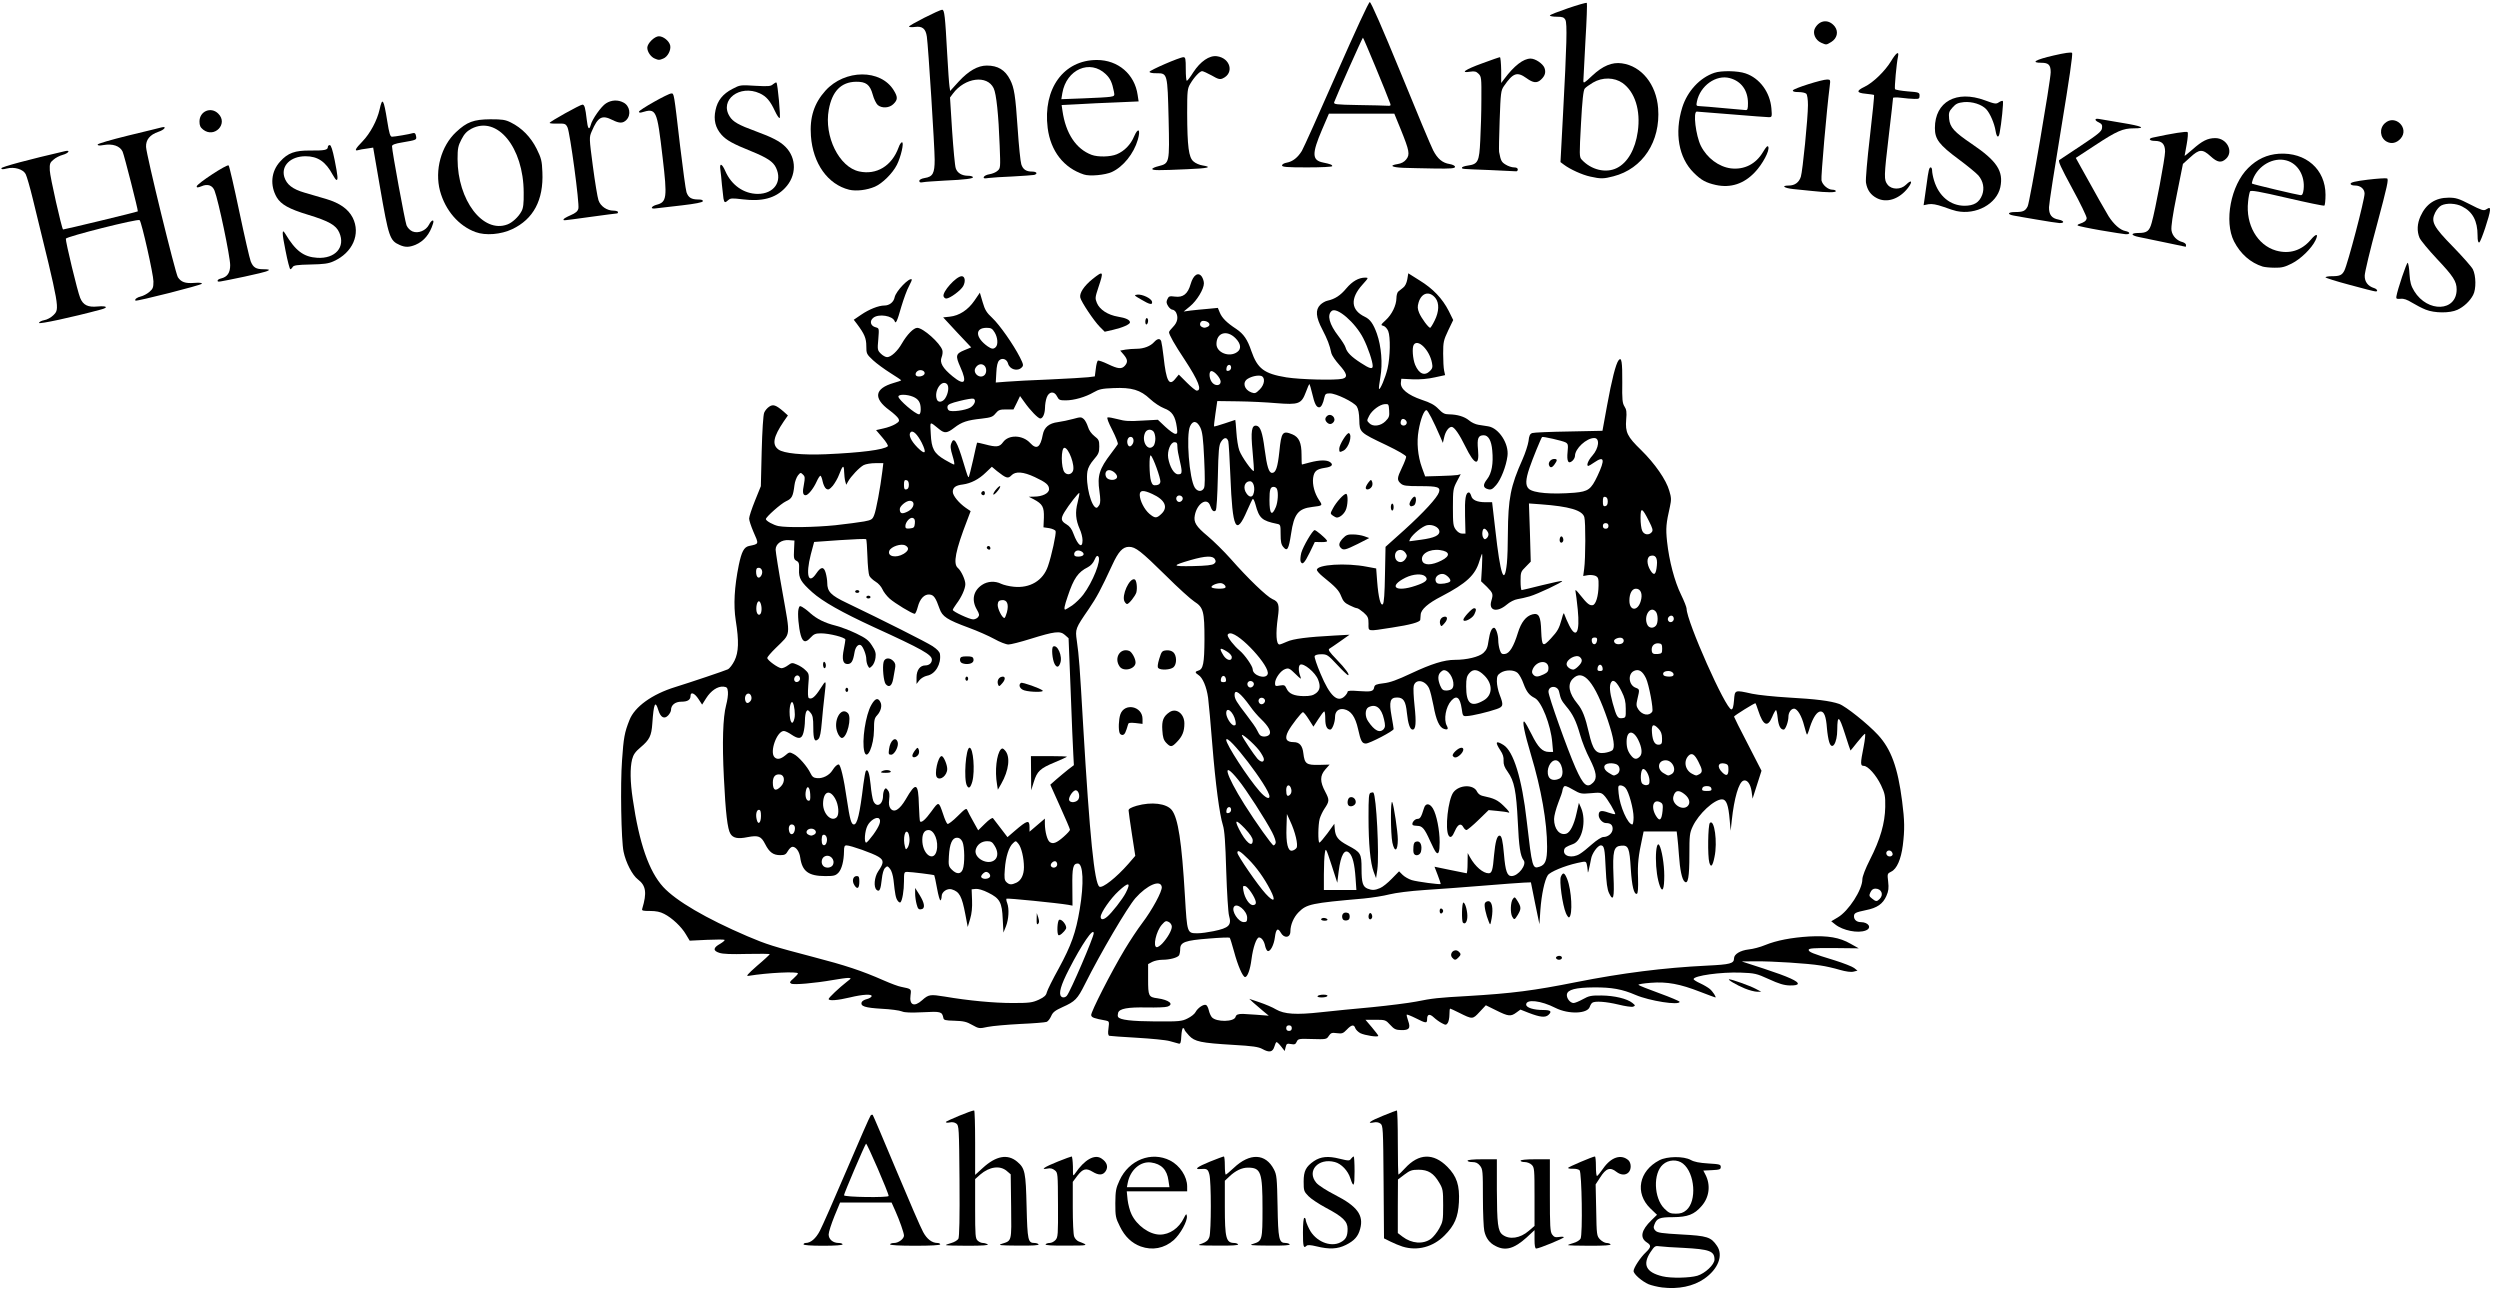 <?xml version="1.0" encoding="UTF-8" standalone="no"?><!DOCTYPE svg PUBLIC "-//W3C//DTD SVG 1.1//EN" "http://www.w3.org/Graphics/SVG/1.1/DTD/svg11.dtd"><svg width="100%" height="100%" viewBox="0 0 7467 3850" version="1.1" xmlns="http://www.w3.org/2000/svg" xmlns:xlink="http://www.w3.org/1999/xlink" xml:space="preserve" xmlns:serif="http://www.serif.com/" style="fill-rule:evenodd;clip-rule:evenodd;stroke-linejoin:round;stroke-miterlimit:2;"><g><path d="M4964.58,3845.42c-13.75,-1.667 -32.083,-6.25 -40.416,-9.584c-20,-8.75 -45,-30.416 -45,-39.583c-0,-9.583 20.833,-41.25 37.083,-56.25c15.417,-15 16.25,-20.417 2.5,-29.167c-21.667,-14.166 -16.667,-36.666 13.75,-66.25l16.667,-16.25l-20,-19.166c-46.667,-45.417 -34.584,-111.667 27.083,-143.75c22.917,-12.084 72.917,-12.5 93.75,-0.834c10.417,5.834 25.833,8.75 52.083,10.417c34.167,2.083 37.5,2.917 37.5,10.417c0,7.5 -3.333,8.333 -26.25,9.583l-25.833,1.25l6.25,12.083c16.25,31.25 11.667,67.917 -11.667,94.167c-21.666,25 -41.25,32.5 -84.583,32.917c-40.833,-0 -49.167,3.333 -56.25,22.5c-3.333,7.916 -2.5,12.083 3.333,17.916c6.25,6.25 18.75,7.917 77.084,11.25c77.5,4.167 88.75,7.5 106.666,34.167c19.584,28.333 3.334,69.583 -38.333,98.333c-32.5,22.5 -77.083,31.667 -125.417,25.834Zm105,-35c23.334,-7.084 51.25,-33.334 51.25,-48.334c0,-25.416 -14.583,-30.833 -93.75,-35c-29.583,-1.25 -60.833,-3.333 -69.166,-4.583c-14.167,-2.083 -15.834,-1.25 -28.334,17.5c-24.583,37.5 -12.916,60.417 35.834,72.083c25.416,6.25 81.25,5 104.166,-1.666Zm-32.916,-195.834c32.083,-27.083 25.833,-110.833 -10,-139.166c-16.667,-13.334 -43.75,-12.084 -60,2.916c-29.584,26.25 -27.084,99.584 4.166,131.25c13.334,13.334 18.334,15.417 34.584,15.417c14.166,0 22.083,-2.5 31.25,-10.417Z" style="fill-rule:nonzero;"/><path d="M3407.08,3722.92c-27.083,-10 -47.5,-29.584 -62.083,-59.584c-12.917,-25.833 -13.75,-30.416 -13.75,-69.583c0.417,-36.667 1.667,-44.583 12.5,-67.917c27.917,-61.666 95.417,-87.916 151.25,-59.583c29.167,15 50.833,47.917 50.833,77.5l0,14.583l-180.416,0l2.5,25c1.666,13.75 6.666,33.334 11.666,43.334c15.834,33.75 53.75,60.833 85,60.833c28.75,0 56.667,-19.167 71.25,-49.167c6.667,-13.333 7.917,-14.166 9.167,-6.25c2.083,15 -19.167,53.75 -39.583,72.084c-28.334,24.583 -63.334,31.25 -98.334,18.75Zm82.917,-196.667c-4.167,-32.5 -21.25,-50 -52.083,-54.167c-31.667,-4.166 -62.084,22.084 -69.584,60.834l-2.5,12.916l127.084,0l-2.917,-19.583Z" style="fill-rule:nonzero;"/><path d="M3931.67,3722.5c-17.084,-4.167 -26.25,-4.583 -29.167,-1.667c-9.167,9.167 -10.833,2.5 -10.833,-39.583c-0,-26.25 1.666,-43.75 4.166,-43.75c2.5,0 4.167,2.917 4.167,6.25c0,3.75 4.583,15.833 10.417,27.083c18.333,36.667 62.916,55.417 92.916,40c16.667,-8.333 21.667,-18.333 21.667,-40.416c0,-22.5 -14.167,-36.25 -65.417,-63.334c-20.833,-11.25 -44.166,-26.666 -51.666,-34.583c-13.334,-13.75 -14.167,-16.25 -14.167,-43.333c0,-31.667 6.667,-44.584 30.833,-61.25c20,-13.334 42.084,-15.834 76.25,-7.084c27.5,6.667 30,6.667 34.584,0c2.916,-3.75 6.25,-6.666 7.916,-6.666c1.25,-0 2.5,20 2.5,44.583c0,45.417 -2.916,50.417 -12.5,20.833c-7.083,-22.916 -27.083,-43.75 -46.25,-48.75c-49.583,-13.333 -85.416,26.667 -55.416,62.084c6.25,7.5 30.833,23.333 56.25,36.25c65.833,33.75 85.833,60.416 74.583,101.25c-5.833,22.5 -17.5,35.416 -42.5,47.916c-25,12.5 -49.583,13.75 -88.333,4.167Z" style="fill-rule:nonzero;"/><path d="M4189.17,3723.33c-9.167,-2.916 -25.417,-9.583 -36.25,-15l-19.167,-9.583l-1.25,-168.333c-1.25,-162.5 -1.667,-168.75 -9.583,-174.584c-5,-3.75 -12.5,-5 -19.584,-3.333c-24.166,5 -10,-5 27.5,-20c21.25,-8.75 40,-15.833 41.25,-15.833c1.667,-0 2.917,43.333 2.917,95.833c-0,52.917 0.833,95.833 2.083,95.833c0.834,0 10,-8.75 19.584,-19.166c40.833,-44.584 84.583,-45.834 125.833,-4.584c28.75,28.75 37.5,55.834 35,106.25c-2.5,44.584 -12.917,69.167 -42.917,99.167c-34.166,34.583 -81.25,47.083 -125.416,33.333Zm85,-23.333c6.666,-5 17.916,-18.75 24.583,-30.833c10.833,-20 11.667,-24.167 11.667,-69.167c-0,-44.583 -0.834,-49.167 -11.667,-67.5c-16.667,-28.333 -32.917,-38.75 -61.667,-38.75c-20,0 -25.833,2.083 -42.5,14.583l-19.166,14.584l-0.417,80l0,80l14.167,10.833c27.5,20.833 61.666,23.333 85,6.25Z" style="fill-rule:nonzero;"/><path d="M4467.08,3721.67c-17.916,-8.75 -29.166,-23.75 -33.75,-45c-2.083,-8.75 -4.166,-54.167 -4.166,-100c-0,-78.334 -0.417,-84.584 -8.75,-95c-6.25,-7.917 -12.5,-10.834 -22.917,-10.834c-7.917,0 -14.167,-1.666 -14.167,-4.166c0,-2.5 17.5,-4.167 43.75,-4.167l43.75,0l0,90.833c0.417,102.5 2.917,123.75 17.084,134.584c20.416,15.416 52.5,10.833 78.333,-11.667l17.083,-14.583l0,-87.084c0,-81.666 -0.416,-87.5 -8.333,-95.416c-4.583,-4.584 -13.75,-8.334 -20.833,-8.334c-6.667,0 -12.5,-1.666 -12.5,-4.166c-0,-2.5 17.5,-4.167 43.75,-4.167l43.75,0l-0,107.5c-0,92.5 0.833,108.75 6.666,117.083c5.834,7.917 9.584,9.167 20.834,7.5c7.916,-1.25 14.166,-0.833 14.166,0.834c0,3.333 -73.75,33.75 -82.5,33.75c-3.333,-0 -5,-8.334 -5,-27.5l0,-27.5l-23.75,22.083c-37.083,33.333 -62.916,40.833 -92.5,25.417Z" style="fill-rule:nonzero;"/><path d="M2400,3716.67c0,-2.084 2.917,-4.167 6.25,-4.167c15,0 30.417,-12.917 42.5,-36.25c7.083,-13.333 43.333,-95.417 80.417,-182.5c37.083,-87.083 69.166,-160 71.25,-162.083c2.083,-2.084 4.583,-2.917 6.25,-1.667c1.25,1.25 32.916,75.833 70.416,165.417c37.5,89.583 73.334,172.5 80,184.166c11.25,21.25 26.667,32.917 42.917,32.917c4.583,0 8.333,2.083 8.333,4.167c0,2.5 -27.916,4.166 -75,4.166c-47.083,0 -75,-1.666 -75,-4.166c0,-2.084 5.834,-4.167 12.5,-4.167c12.917,0 29.167,-12.5 29.167,-22.083c0,-7.917 -13.333,-45.834 -26.25,-74.584l-10.833,-24.166l-153.75,-0l-17.084,41.25c-9.166,22.916 -17.083,47.083 -17.083,54.166c0,14.584 12.917,25.417 30,25.417c6.667,0 11.667,2.083 11.667,4.167c-0,2.5 -22.084,4.166 -58.334,4.166c-36.25,0 -58.333,-1.666 -58.333,-4.166Zm254.167,-144.584c0.416,-7.916 -65,-158.75 -67.5,-156.25c-4.167,4.584 -65.834,148.75 -65.834,154.167c0,5.833 133.334,7.5 133.334,2.083Z" style="fill-rule:nonzero;"/><path d="M2825,3718.75c0,-0.833 7.5,-3.75 16.667,-6.25c9.166,-2.5 18.333,-8.333 20.833,-12.5c2.917,-5.417 4.167,-63.75 3.333,-173.333c-1.25,-158.75 -1.666,-165 -9.583,-170.834c-5,-3.75 -12.5,-5 -19.583,-3.333c-6.667,1.25 -11.667,0.833 -11.667,-1.25c0,-2.917 77.083,-35 84.583,-34.583c1.667,-0 2.917,43.333 2.917,96.25l0,96.25l22.917,-20.834c39.583,-36.25 74.166,-42.5 102.5,-18.75c23.75,20 25.833,31.25 28.333,135c2.5,100.417 4.167,107.917 23.75,107.917c5,0 10.833,2.083 12.083,4.167c1.667,2.916 -19.583,4.166 -61.25,3.75c-54.166,-0.417 -61.666,-1.25 -48.75,-5.417c30.417,-9.583 29.167,-5.417 27.917,-112.083l-1.25,-95.417l-11.667,-10c-20.416,-17.5 -52.083,-12.917 -79.583,10.833l-15,13.334l0,88.333c0,80.833 0.833,89.167 7.5,95.417c4.167,4.166 11.25,7.083 15.833,7.083c4.167,0 10.834,2.083 14.167,4.167c4.167,2.5 -15.417,4.166 -59.167,4.166c-36.25,0 -65.833,-0.833 -65.833,-2.083Z" style="fill-rule:nonzero;"/><path d="M3122.92,3716.67c1.25,-2.084 6.666,-4.167 12.083,-4.167c5.417,0 12.917,-3.75 17.5,-8.75c7.5,-8.333 7.917,-15.833 7.5,-105c-0.417,-93.75 -0.417,-96.25 -9.583,-103.333c-6.667,-5.417 -13.334,-7.084 -22.5,-5c-22.084,4.166 -8.334,-5 32.083,-21.25c20.833,-8.334 39.167,-15 40.833,-15c1.667,-0 3.334,13.75 3.75,30.416c0,29.584 0,30 7.084,19.584c27.5,-40.417 57.5,-57.5 77.916,-44.167c16.667,10.833 21.25,25 12.917,37.917c-8.333,12.5 -20.417,13.333 -39.583,1.666c-19.167,-11.666 -28.75,-8.75 -45,12.084l-13.75,18.333l-0,76.25c-0,42.083 1.666,81.25 4.166,87.083c2.084,6.25 8.334,12.5 13.334,14.584c31.666,12.083 30.833,12.5 -35.417,12.5c-42.917,0.416 -65,-0.834 -63.333,-3.75Z" style="fill-rule:nonzero;"/><path d="M3590.42,3714.17c12.916,-5 18.333,-9.584 21.666,-19.167c5.834,-16.667 5.834,-167.083 0,-187.5c-4.166,-15.833 -7.5,-17.5 -27.5,-15.833c-19.166,1.25 -8.333,-6.667 29.167,-22.084c20.833,-8.333 39.583,-15.416 41.667,-15.416c1.666,-0 2.916,12.083 2.916,27.083c0,15 1.25,27.083 2.917,27.083c1.25,0 12.083,-9.166 23.75,-20c47.917,-45.416 95,-43.75 120,4.584c8.333,16.25 9.167,25 10.833,109.166c1.667,99.167 4.167,110.417 23.75,110.417c5.417,0 11.25,2.083 12.5,4.167c1.667,2.916 -19.583,4.166 -61.25,3.75c-56.25,-0.417 -61.666,-1.25 -47.5,-5.417c26.667,-8.333 27.5,-10.833 27.5,-105.417c0,-108.75 -4.583,-122.083 -43.75,-122.083c-17.916,0 -37.083,9.167 -55,26.25l-13.75,12.917l0,77.916c0,93.75 3.75,107.5 27.917,107.917c5,0 10.417,2.083 11.667,4.167c1.666,2.916 -19.584,4.166 -61.25,3.75c-61.667,-0.417 -63.334,-0.417 -46.25,-6.25Z" style="fill-rule:nonzero;"/><path d="M4683.33,3718.75c0,-0.833 7.5,-3.75 16.667,-6.25c9.167,-2.5 18.333,-8.333 20.833,-12.917c6.667,-12.083 3.75,-197.5 -2.916,-204.166c-2.917,-2.917 -11.667,-5 -20,-4.584c-7.917,0.417 -14.584,-0.833 -14.584,-2.5c0,-2.5 74.167,-34.166 80.417,-34.166c1.667,-0 2.917,13.333 2.917,29.166c-0,16.25 1.25,29.167 3.333,29.167c1.667,-0.417 10,-10.417 18.333,-22.5c23.75,-34.167 53.75,-43.75 75.417,-24.583c8.75,8.333 9.167,27.5 0.417,36.25c-8.75,9.166 -23.334,8.333 -36.25,-1.667c-18.75,-15 -31.25,-10.833 -48.75,17.083l-13.334,20.417l1.667,76.667c1.25,74.583 1.667,77.083 11.25,87.5c5.833,5.833 14.583,10.833 19.583,10.833c5.417,0 10.834,2.083 12.084,4.167c1.666,2.916 -20,4.166 -62.084,4.166c-35.833,0 -65,-0.833 -65,-2.083Z" style="fill-rule:nonzero;"/><path d="M3770.83,3133.33c-12.083,-6.666 -29.166,-9.166 -87.5,-12.5c-97.083,-5.833 -115,-9.583 -132.083,-27.916c-7.5,-7.917 -13.75,-16.25 -13.75,-18.334c0,-2.083 -1.667,-3.75 -4.167,-3.75c-2.083,0 -4.166,10.834 -5,24.167c-0.833,18.75 -2.5,23.333 -7.5,22.083c-3.333,-0.833 -15.416,-4.166 -27.083,-7.5c-11.25,-3.333 -55.417,-7.5 -97.917,-10c-42.5,-2.5 -79.583,-5 -82.5,-5.833c-3.75,-1.667 -4.583,-7.5 -2.5,-22.5c2.5,-19.583 2.084,-20.833 -7.083,-22.917c-36.667,-6.666 -43.333,-9.166 -44.583,-16.25c-1.667,-8.333 60,-129.583 100.416,-196.666c15,-25 38.334,-60.417 51.667,-77.917c30.417,-40 60.417,-95.833 58.75,-108.333c-3.333,-23.334 -44.167,-5.834 -78.75,33.333c-24.167,27.917 -103.75,162.917 -150.833,257.083c-22.084,44.167 -29.167,51.667 -66.667,68.334c-22.917,10.416 -29.167,15.416 -34.167,27.083c-3.333,7.5 -9.166,15.417 -13.333,17.083c-4.167,1.667 -39.583,4.584 -78.75,6.25c-39.167,2.084 -82.917,5.834 -97.083,8.75c-25.417,5.417 -26.667,5.417 -46.667,-5.833c-16.667,-9.583 -25.833,-11.667 -52.5,-12.5c-28.75,-0.833 -32.5,-1.667 -33.75,-9.167c-3.75,-17.916 -7.5,-19.166 -60.833,-16.25c-35.834,1.667 -54.167,1.25 -62.917,-2.5c-6.667,-2.916 -34.167,-6.666 -60.833,-7.916c-49.167,-2.917 -63.75,-7.5 -59.167,-19.584c1.25,-3.333 7.917,-7.5 15,-9.166c7.083,-1.667 13.333,-5.417 14.583,-8.334c2.5,-7.5 -25.416,-6.25 -65,3.334c-36.666,8.75 -63.333,10.833 -63.333,4.583c-0,-3.75 31.667,-33.75 54.167,-51.25c14.166,-10.833 14.166,-11.25 4.166,-11.667c-5.833,0 -26.25,2.917 -45.416,6.25c-55,9.584 -117.084,15 -124.584,10.834c-5.833,-3.334 -5,-5.417 6.667,-15.417c7.5,-6.667 13.333,-13.333 13.333,-15c0,-6.667 -91.666,-2.083 -147.083,7.083c-9.167,1.667 -4.583,-3.75 25,-30c20.417,-17.083 37.083,-32.916 37.917,-34.583c0.416,-1.25 -29.584,-1.667 -67.084,-0.833c-47.5,1.25 -72.916,0.416 -83.75,-3.334c-19.583,-6.25 -18.333,-15.416 2.917,-27.083c8.333,-5 14.167,-10 12.917,-11.667c-1.25,-1.25 -25.417,-1.25 -53.334,0l-50.833,2.5l-11.25,-18.75c-12.917,-22.5 -41.667,-49.583 -65,-61.25c-11.667,-6.25 -24.583,-8.75 -42.083,-8.75c-22.5,0 -25.417,-0.833 -23.334,-7.083c14.167,-47.083 11.25,-68.75 -12.916,-87.083c-16.667,-12.5 -36.25,-50.417 -42.917,-82.917c-7.083,-32.917 -10,-201.25 -4.583,-272.917c4.583,-67.5 7.5,-83.333 22.083,-120c15.417,-40 67.917,-77.5 136.667,-98.75c45.833,-14.166 148.333,-48.75 157.083,-52.916c5.417,-2.5 14.167,-14.167 20,-25.834c12.5,-25.416 13.75,-57.916 3.75,-120.416c-7.083,-45.834 -4.167,-99.584 9.167,-165.417c8.333,-39.583 15.416,-53.333 30,-56.667c31.25,-6.666 30.416,-4.583 13.333,-43.333c-6.667,-15.833 -12.5,-32.917 -12.5,-38.75c-0,-5.833 7.917,-29.583 17.5,-53.333l17.5,-43.334l2.5,-104.166c1.667,-62.084 4.583,-108.75 7.5,-115.417c2.5,-6.25 9.167,-14.167 15,-17.917c11.667,-7.916 20,-5 42.917,14.584l12.916,11.666l-12.5,17.917c-31.25,46.25 -35.416,69.167 -15.833,83.75c15.833,11.667 71.667,17.083 141.667,14.167c105.833,-4.584 172.916,-13.334 185,-23.75c2.083,-1.667 -5,-13.334 -15.834,-25.834l-19.166,-22.5l22.083,-5c12.083,-2.5 27.917,-8.333 35.417,-12.916c11.666,-7.084 12.916,-9.584 9.166,-16.667c-2.5,-4.583 -14.583,-15.833 -27.083,-25c-48.75,-35.833 -44.167,-64.583 12.917,-81.25c12.5,-3.333 22.5,-7.083 22.5,-7.917c-0,-0.833 -14.584,-10.833 -32.084,-21.666c-17.916,-11.25 -41.25,-28.334 -52.083,-38.334c-19.167,-17.916 -20,-19.583 -20,-42.083c0,-23.75 -5.833,-36.667 -27.917,-66.25l-9.583,-12.5l22.083,-15c23.75,-16.25 52.084,-27.5 69.167,-27.5c15.417,0 27.917,-10 30.833,-24.583c3.75,-18.334 44.167,-60.417 51.25,-53.334c0.834,0.834 -2.916,10 -8.333,20c-5.833,10 -15.833,37.917 -22.917,61.25c-12.5,44.167 -16.666,52.917 -20,43.334c-5.833,-16.25 -47.916,-22.917 -63.75,-10c-12.083,9.583 -8.333,24.583 7.084,28.333c10.416,2.917 10.416,2.917 7.916,35.417c-2.916,31.25 -2.5,33.333 7.5,43.333c5.834,5.833 14.167,10.417 18.75,10.417c11.667,-0 31.25,-17.917 44.167,-40.834c15.417,-26.666 35,-46.666 45.833,-46.666c17.5,-0 68.334,45.416 75,66.666c1.667,5 0.417,14.584 -2.083,20.834c-6.667,16.25 2.917,32.916 32.917,57.5c35.833,29.166 44.166,19.166 22.916,-27.917c-15,-33.75 -13.75,-39.583 11.25,-50l21.25,-8.75l-42.083,-44.583l-41.667,-45l19.584,-2.084c28.333,-2.916 54.583,-20 73.75,-47.916l16.25,-23.75l8.333,28.333c6.667,23.333 12.083,31.667 28.75,47.083c22.083,20.834 62.917,79.167 82.5,117.5c10.833,21.667 11.25,24.584 5.417,30.417c-12.5,12.917 -36.25,5.833 -40.834,-11.667c-3.333,-13.333 -17.916,-18.333 -26.666,-9.166c-4.584,4.583 -7.5,16.666 -8.334,36.25l-1.666,29.583l32.5,-2.5c18.333,-1.667 76.25,-4.583 128.75,-6.667c52.916,-2.5 104.583,-5.416 115,-6.666l19.583,-2.5l2.917,-22.5c1.25,-12.084 4.166,-23.334 6.25,-24.584c1.666,-1.25 15.416,3.334 30,10.417c30.416,14.583 40.833,15.417 50.416,5c9.584,-10.833 8.75,-18.75 -3.333,-33.333l-10.417,-12.084l15.834,-2.916c8.333,-1.25 23.333,-2.5 33.333,-2.5c21.25,-0 41.667,-7.917 52.5,-20.417c9.583,-10.417 17.5,-11.25 20.833,-2.083c1.25,3.75 4.584,24.583 7.084,46.666c7.916,72.917 16.666,89.167 35.416,65l10,-12.083l24.167,24.167c12.917,12.916 26.25,23.75 29.167,23.75c17.083,-0 5.416,-29.584 -35.834,-92.5c-30,-45 -46.666,-74.584 -46.666,-82.084c-0,-2.083 5.833,-9.583 12.5,-16.25c12.916,-13.333 15.833,-28.333 8.333,-42.916c-2.5,-4.167 -7.083,-7.917 -10.417,-7.917c-3.333,0 -9.166,-4.583 -12.916,-10.417c-5.417,-8.75 -6.25,-12.916 -2.5,-20.833c4.166,-9.167 6.666,-10 22.5,-7.917c24.583,3.334 38.75,-7.916 47.083,-37.5c7.917,-27.5 22.917,-37.083 33.333,-22.083c3.334,5 6.25,13.75 6.25,20c0,17.083 -20.833,51.667 -41.666,68.75l-18.75,15.417l20.833,-2.917c11.667,-1.25 34.583,-3.75 50.833,-5l30.417,-2.917l5.833,14.167c6.667,15.833 20.417,30 49.167,48.75c22.083,15 33.333,31.25 45,65.833c18.333,52.917 38.333,67.917 104.583,78.75c41.667,6.667 147.084,9.167 167.5,4.167c16.667,-4.167 14.167,-15.417 -9.583,-41.667c-11.25,-12.5 -21.667,-27.916 -23.333,-34.166c-5.417,-25.834 -12.084,-42.084 -27.084,-71.25c-19.583,-37.084 -21.25,-58.75 -6.25,-73.75c5.417,-5.417 15.417,-11.25 22.084,-12.5c21.25,-4.584 38.333,-15.417 55.833,-36.667c17.917,-21.25 37.083,-32.083 56.25,-32.083c10.417,-0 10.417,0.416 -8.333,21.25c-37.084,41.25 -34.584,75.833 7.5,95.833c15.833,7.5 25.416,21.25 35.833,50.417c13.333,37.916 17.5,89.583 10.417,129.583c-3.334,18.75 -5,34.583 -4.167,35.417c3.333,3.75 19.167,-34.167 25.417,-60.417c8.333,-35.417 9.166,-95.417 2.083,-112.5c-2.917,-7.083 -9.167,-14.167 -14.167,-15.417c-8.75,-2.083 -8.333,-3.333 6.667,-17.083c18.75,-17.083 31.667,-44.167 32.083,-65.417c0,-8.75 2.5,-17.5 5.417,-20c2.5,-2.083 9.167,-7.5 14.583,-11.666c5.834,-4.167 10.417,-13.75 12.5,-25l2.917,-17.917l33.75,21.25c40,24.583 67.917,53.75 87.083,91.25l13.334,27.083l-15,31.25c-13.75,29.167 -15,34.584 -15,69.167c-0,20.833 1.25,43.333 2.916,50.833l2.917,13.334l-30.833,6.666c-20,4.584 -43.75,6.667 -65.834,5.834l-34.166,-1.667l-1.25,11.667c-2.084,18.333 20.833,37.083 62.5,51.25c25.416,8.333 37.916,15 49.583,27.083c12.917,13.333 18.75,16.25 31.667,16.25c25,0.417 45.833,6.667 59.583,17.917c7.083,6.25 19.583,12.083 28.333,13.333c8.334,1.25 21.667,3.333 29.167,4.583c31.667,5 62.5,52.084 57.5,88.75c-3.75,30 -19.583,70.417 -33.75,86.667c-10.833,12.5 -15,14.583 -23.75,12.5c-15.833,-4.167 -16.667,-12.917 -3.333,-30c13.75,-17.5 19.166,-46.667 15.416,-85.833c-2.5,-29.584 -11.666,-45.417 -25.416,-45.417c-16.667,0 -20.417,9.167 -17.084,43.333c4.584,50.834 -10,47.084 -37.916,-10c-17.5,-35.833 -32.917,-58.333 -40.834,-58.333c-8.75,0 -18.75,13.75 -22.5,31.667l-3.75,16.25l-7.083,-16.667c-21.25,-49.167 -37.917,-81.25 -42.083,-81.25c-7.084,0 -17.5,26.667 -23.334,60.833c-6.25,35 -2.5,76.25 10,110.834l9.584,26.25l43.333,-1.25c24.167,-0.417 47.917,-2.084 53.333,-2.917l9.584,-2.5l-11.667,22.083c-10.833,20.834 -11.667,25 -11.667,77.084c0,49.166 0.834,55.833 8.75,66.666c5.417,7.084 12.5,11.667 18.75,11.667l10,0l-1.25,-52.917c-1.25,-50.833 1.667,-70 11.667,-70c2.083,0 5,4.584 6.667,10c2.916,12.5 17.5,19.167 42.916,19.167l19.584,0l9.583,82.5c15,135.417 27.083,170.417 34.583,99.583c1.667,-16.666 2.917,-56.25 2.917,-88.333c0.833,-105 7.917,-141.667 43.75,-221.667c8.333,-18.75 16.25,-43.333 17.917,-54.583c1.666,-16.25 4.166,-21.667 11.25,-24.167c4.583,-1.666 53.75,-3.75 109.166,-4.583l100.417,-2.083l13.75,-75.417c13.75,-75.833 26.25,-125.417 34.583,-135.417c8.75,-10.833 11.25,5 10.834,66.25c-0.834,51.667 0.416,62.084 6.666,72.084c5.834,8.75 7.084,16.666 5,39.166c-2.916,37.917 2.917,50.417 44.584,90.834c41.25,40.416 75,89.166 84.166,121.666c6.25,20.417 6.25,27.084 2.084,46.667c-11.667,51.25 -12.917,65 -8.75,105c6.25,57.917 22.5,119.167 41.666,158.333c9.167,18.75 16.667,37.917 16.667,42.084c-0,37.5 117.083,300.833 133.75,300.833c4.167,0 6.25,-7.917 7.917,-27.083c2.5,-31.667 1.25,-31.25 54.166,-19.584c17.5,3.75 66.25,8.75 108.334,11.25c82.083,4.584 125.416,10 151.666,19.167c19.584,7.083 85,59.167 115.834,92.5c39.166,42.5 59.166,97.083 72.083,197.917c7.5,57.916 7.917,84.583 2.083,132.083c-5.416,41.667 -17.916,70.417 -34.583,78.333c-11.667,5.834 -12.083,6.25 -9.167,30c2.084,19.167 1.25,27.917 -5.416,42.917c-10.417,23.333 -27.084,35.417 -60.834,42.083c-31.666,6.667 -35.833,8.75 -35.833,18.75c0,10 8.333,17.084 20,17.084c23.75,-0 34.583,17.5 15,25c-23.333,9.166 -68.333,-0 -90.833,-17.917l-12.084,-9.583l19.584,-11.667c32.083,-18.75 73.333,-82.5 73.333,-113.75c-0,-8.333 9.167,-32.083 22.5,-58.333c31.25,-61.25 45,-109.584 45.833,-157.5c0.417,-33.75 -0.833,-40 -12.5,-65c-14.583,-30.417 -39.166,-57.917 -51.666,-57.917c-10.417,0 -10.417,-6.667 -0.417,-57.083c4.167,-21.25 5.833,-38.75 4.167,-38.75c-1.667,-0 -12.084,11.25 -22.917,25c-10.833,13.75 -20,25 -20.417,25c-0.416,-0 -7.916,-22.5 -16.666,-50c-17.5,-54.584 -22.5,-57.5 -22.917,-12.5c0,40.833 -15.833,64.583 -24.167,36.666c-2.5,-7.5 -5.416,-25.833 -6.666,-40.833c-2.5,-35 -8.334,-50 -18.75,-50c-10.834,0 -22.5,17.5 -32.084,46.667c-3.75,13.333 -7.916,23.333 -8.75,22.5c-1.25,-0.834 -4.583,-12.5 -8.333,-26.25c-7.5,-30 -20.417,-51.25 -30.417,-51.25c-8.75,-0 -16.666,11.666 -16.666,23.75c-0,15 -8.75,38.75 -14.167,38.75c-9.583,-0 -15.417,-11.25 -17.917,-35c-1.25,-12.917 -3.75,-23.334 -5,-23.334c-1.666,0 -7.083,9.584 -11.666,20.834c-13.334,31.666 -26.667,25.833 -41.25,-18.75c-3.75,-11.25 -7.5,-21.667 -8.334,-22.5c-1.666,-1.667 -64.166,37.083 -64.166,40c-0,1.25 18.333,38.333 41.25,82.083l40.833,79.583l-26.667,83.334l-2.916,-21.667c-3.334,-22.917 -13.75,-36.25 -24.584,-32.083c-13.75,5 -27.5,52.083 -34.583,118.333l-3.333,31.25l-2.917,-31.667c-3.75,-45.416 -10,-62.083 -22.917,-62.083c-23.333,0 -70,43.333 -87.5,80.833c-9.166,19.584 -10,26.667 -10,84.584c0,67.083 -4.166,89.166 -14.166,80.416c-7.917,-6.25 -14.167,-35.833 -17.084,-80c-1.25,-18.75 -3.333,-42.5 -4.583,-52.083l-2.083,-17.917l-98.75,0l-4.167,20c-11.667,53.334 -14.167,77.5 -12.5,119.167c0.833,30 -0.417,45.833 -3.333,47.083c-8.75,2.917 -15,-22.5 -18.334,-74.166c-3.75,-63.334 -7.083,-71.25 -28.333,-69.584c-22.917,1.667 -26.25,15.417 -23.333,91.25c2.916,65.417 -0.417,77.5 -13.334,50.417c-5.416,-11.667 -7.916,-30 -10,-73.75c-2.5,-59.583 -4.583,-68.75 -14.583,-68.75c-9.167,0 -26.667,24.167 -29.167,40.833c-1.666,8.334 -4.166,22.084 -6.25,30c-2.5,11.667 -3.333,12.5 -3.75,4.167c-0.416,-5.833 -1.666,-14.583 -2.916,-19.167c-2.5,-8.75 -2.917,-8.75 -27.917,-3.333c-39.167,8.75 -81.667,26.667 -88.333,36.667c-9.584,14.583 -18.75,57.916 -22.084,103.333l-2.916,42.917l-12.917,-62.5l-12.5,-62.5l-20.833,0.833c-11.25,0.417 -66.25,4.583 -122.5,9.167c-56.25,4.583 -134.584,10.416 -174.584,12.916c-43.75,2.917 -85.416,8.334 -104.166,12.917c-17.5,4.583 -52.084,10 -77.5,12.5c-157.084,13.75 -170,16.667 -194.167,40.833c-14.583,14.584 -24.583,37.5 -24.583,57.084c-0,20 -19.167,22.083 -29.167,3.333c-8.333,-15 -14.167,-10 -17.083,14.167c-2.917,23.333 -13.75,44.166 -21.667,41.25c-2.5,-0.834 -5.833,-7.5 -7.5,-14.584c-2.917,-15.416 -10.833,-25.833 -18.333,-25.833c-7.5,0 -17.917,29.583 -22.5,65.417c-3.75,30 -11.667,52.083 -18.75,52.916c-7.084,0.834 -22.5,-35.416 -33.334,-76.25c-5.833,-21.25 -11.666,-40 -12.916,-41.25c-1.25,-1.25 -29.167,-0.416 -62.5,2.5c-70.834,5.417 -85.417,10.834 -85.417,31.25c-0,7.084 -1.667,15.834 -3.333,18.75c-4.584,7.084 -27.917,13.334 -50,13.334c-10,-0 -23.334,2.916 -30,6.25l-12.5,6.666l-0,45c-0,50.417 1.25,53.75 27.916,57.084c35,5 50.417,17.916 29.584,25c-5.417,2.083 -32.5,2.916 -60.834,2.5c-57.5,-1.25 -82.5,3.333 -86.25,15.833c-1.25,4.583 -1.666,10 0,12.5c5.417,8.75 39.167,12.917 112.084,13.333c70.416,0.417 78.333,-0.416 95,-8.75c10.416,-5 21.25,-13.333 24.166,-19.166c6.667,-12.5 23.75,-24.167 31.25,-21.25c2.917,0.833 6.667,8.333 8.334,15.833c1.666,7.5 5.833,17.083 9.166,20.833c13.334,15 67.084,14.167 70.834,-1.25c2.083,-6.666 7.083,-8.75 22.083,-8.75c1.25,0 19.167,1.25 39.583,2.5l37.5,2.917l-16.666,-13.75c-9.167,-7.5 -22.084,-18.75 -29.167,-25l-12.5,-11.667l30.833,10.417c17.084,5.833 39.167,15 49.167,21.25c24.583,14.167 59.583,16.667 134.583,8.333c33.334,-3.75 101.667,-10.416 152.084,-15c50.416,-5 109.583,-12.5 131.25,-16.666c50,-10 65,-11.667 154.166,-16.667c133.334,-7.917 197.917,-16.25 325,-41.667c136.667,-27.083 261.25,-42.916 390,-49.166c69.584,-3.334 80.834,-6.25 80.834,-21.667c-0,-12.5 18.75,-23.75 43.75,-26.667c12.916,-1.25 35,-7.083 48.75,-12.916c34.583,-14.167 78.75,-22.5 132.083,-25.834c55.833,-2.916 90.833,2.917 123.333,21.667l24.584,13.75l-75,-0.833c-60.417,-0.417 -74.584,0.833 -74.584,5.416c0,6.25 11.667,11.25 77.5,31.25c26.667,8.334 52.917,18.75 58.334,22.917l10,7.917l-11.667,2.916c-7.5,2.084 -22.5,0 -41.667,-5.416c-16.666,-5 -42.083,-10.834 -57.083,-12.917c-38.333,-6.25 -144.583,-12.917 -193.75,-12.5l-41.667,0.417l66.667,21.666c73.333,24.167 103.333,37.917 100.833,45.417c-0.833,3.333 -10,5 -24.166,4.583c-17.084,-0.416 -32.084,-5 -62.084,-18.75c-37.5,-17.083 -42.083,-17.916 -84.583,-19.583c-58.333,-2.083 -140.417,9.167 -140.417,19.583c0,1.667 8.75,7.5 20,12.5c10.834,5 23.334,12.5 28.334,16.667c8.333,6.667 20.833,25.417 16.666,25.417c-0.833,-0 -21.25,-7.5 -45,-16.667c-60.833,-23.75 -99.166,-30.833 -147.5,-27.083c-21.666,1.666 -38.333,4.166 -37.083,6.25c0.833,1.666 29.167,12.916 62.5,25c33.333,12.083 60.417,23.75 60.417,25.416c-0,11.667 -90,-2.5 -131.667,-20.416c-39.583,-17.084 -70.833,-22.917 -124.583,-22.5c-54.167,0.416 -78.334,6.666 -80.417,20.833c-1.667,11.25 9.583,25.833 20,25.833c3.75,0 16.25,-5 27.5,-11.25c17.917,-10 24.583,-11.666 55.833,-11.25c38.75,0.417 76.667,9.584 92.084,22.084c9.166,7.5 9.583,8.333 2.5,11.25c-4.167,1.666 -24.167,-1.25 -44.167,-6.25c-36.667,-8.75 -69.583,-11.25 -77.917,-5.417c-2.5,1.667 -5.833,7.083 -7.5,12.083c-6.666,21.25 -63.75,22.917 -102.5,3.334c-43.333,-22.084 -87.5,-27.084 -87.5,-10c0,9.166 22.084,16.25 50.834,16.25c22.5,-0 27.083,4.166 15.833,14.583c-9.583,8.75 -25,7.083 -59.583,-6.25l-24.167,-9.583l-12.083,8.75c-16.667,12.5 -24.167,11.666 -60,-6.25l-31.25,-15.417l-18.75,20c-20.834,22.5 -20.834,22.5 -61.667,2.083c-13.333,-6.666 -25,-12.083 -26.25,-12.083c-1.25,0 -2.083,7.917 -2.083,17.917c-0,10 -2.5,21.25 -5,25c-5,6.666 -6.25,6.666 -17.917,0.416c-6.667,-3.333 -17.5,-11.25 -23.75,-17.083c-12.5,-11.667 -20,-10 -20,5.417c0,12.916 -3.333,12.5 -33.75,-2.917c-14.167,-7.083 -26.25,-11.667 -27.083,-10.833c-0.834,0.833 0.833,9.166 4.166,18.333c7.917,22.5 3.334,28.333 -20.416,27.917c-16.25,-0.417 -21.25,-2.5 -32.917,-15.417c-13.75,-15 -15,-15.417 -44.167,-15.417l-30,0l19.167,22.5c10.417,12.5 19.167,23.75 19.167,25.417c-0,5 -40,-1.25 -53.75,-7.917c-6.667,-3.75 -13.334,-10.416 -15,-15c-3.75,-11.666 -11.25,-10.416 -25.417,4.584c-10.833,11.25 -14.167,12.5 -29.583,10.416c-15,-2.083 -17.917,-0.833 -24.167,8.334c-6.25,10 -7.917,10.416 -49.167,9.166c-40.416,-1.25 -42.5,-0.833 -46.666,8.334c-3.334,7.5 -6.25,8.75 -17.084,6.666c-11.666,-2.083 -13.333,-1.25 -15.833,9.167l-2.917,11.667l-10.416,-13.334c-5.834,-7.5 -12.084,-13.333 -13.75,-13.333c-1.667,0 -4.584,6.25 -6.667,13.75c-5,16.25 -15,18.333 -35.417,7.083Zm87.5,-62.5c0,-5.416 -2.916,-8.333 -8.333,-8.333c-5.417,-0 -8.333,2.917 -8.333,8.333c-0,5.417 2.916,8.334 8.333,8.334c5.417,-0 8.333,-2.917 8.333,-8.334Zm-1104.17,-83.333c19.583,-17.5 24.166,-17.917 67.916,-10.833c70.834,12.083 146.25,19.166 202.917,19.166c50.417,0 58.333,-1.25 77.917,-10c16.666,-7.916 21.666,-12.916 23.75,-22.083c1.666,-6.667 17.5,-38.75 35.833,-71.667c37.083,-68.333 50.833,-106.25 62.5,-176.666c12.917,-76.667 10.417,-136.25 -5.833,-136.25c-14.167,-0 -17.084,12.5 -16.25,70l0.416,55.833l-12.916,-2.5c-32.084,-5.417 -182.084,-20.417 -184.167,-18.333c-1.25,1.25 -0.417,7.083 2.083,13.333c6.25,17.083 4.584,47.917 -3.75,69.167l-7.5,18.75l-2.083,-39.584c-2.083,-50.833 -8.75,-62.5 -43.333,-79.583c-15.417,-7.917 -30.417,-12.083 -37.5,-11.25l-12.084,1.25l1.25,32.5c0.834,21.667 -0.833,40 -5.833,56.25l-7.083,23.75l-7.084,-37.5c-10.416,-54.583 -17.5,-67.917 -40.833,-75c-13.333,-3.75 -30,7.5 -30,20.833c0,5.417 -1.667,10.834 -3.333,12.084c-2.084,1.25 -6.667,-15 -10.417,-35.834c-3.75,-20.833 -7.5,-38.333 -8.333,-39.166c-1.667,-1.667 -69.167,-10 -80.834,-10c-9.166,-0 -9.583,1.666 -9.583,28.333c0,27.5 -5,57.083 -10.417,62.5c-1.666,1.667 -5.416,-0.417 -8.333,-4.583c-5.833,-7.917 -7.917,-18.75 -12.5,-62.084c-1.667,-13.75 -5.833,-27.916 -10.417,-33.333c-7.083,-8.75 -8.333,-9.167 -15,-2.5c-4.166,4.167 -7.916,17.083 -9.583,33.333c-3.333,31.667 -7.083,39.167 -15.417,32.084c-9.583,-7.917 -7.083,-37.917 4.584,-55.417c17.5,-25.417 17.5,-33.333 0.416,-43.75c-15.833,-10 -82.916,-33.75 -95,-33.75c-5.833,-0 -7.5,3.333 -7.5,17.917c-0.416,28.75 -6.666,52.916 -16.666,63.75c-8.75,8.75 -13.334,10 -39.167,10c-50.417,-0 -69.167,-14.167 -75,-55.834c-2.5,-17.5 -12.5,-31.666 -22.917,-31.666c-3.75,-0 -10,5.833 -13.75,12.5c-5.833,10.416 -9.583,12.5 -22.916,12.5c-20.834,-0 -32.5,-8.334 -45,-32.917c-12.084,-23.75 -20,-27.083 -52.917,-20.833c-28.333,5.833 -42.917,2.916 -50.833,-10c-8.75,-13.334 -14.584,-63.334 -19.584,-167.5c-5.416,-105 -2.916,-180.417 6.667,-216.667c3.75,-13.75 6.25,-31.25 5.417,-39.583c-1.25,-12.917 -2.917,-14.584 -13.75,-15.834c-17.084,-1.25 -37.084,12.084 -51.25,34.584l-12.084,19.166l-10.833,-16.666c-11.667,-17.917 -23.75,-22.5 -23.75,-9.584c0,12.084 -8.75,17.5 -27.5,17.5c-18.333,0 -30.833,10 -30.833,25c-0,3.75 -3.75,10.834 -8.334,15.834c-11.666,12.5 -22.916,6.25 -29.583,-15.834c-9.167,-30.416 -13.75,-20 -17.917,40.417c-2.5,36.667 -8.333,48.333 -35,70.833c-15.833,13.334 -21.666,21.667 -25.416,36.25c-6.25,25.834 -5.834,66.25 2.083,118.75c19.167,131.667 48.333,215.417 90.833,262.084c38.334,41.666 127.917,94.166 251.25,147.083c57.5,24.583 77.917,30.833 197.084,62.083c95.833,25 144.166,40.834 210.416,70c20.834,9.167 44.167,17.917 52.084,19.167c30.833,6.25 30.416,5.833 27.916,25c-4.166,29.583 10.834,36.25 34.584,15Zm432.5,-13.75c10.416,-12.5 80,-174.167 80,-186.25c-0,-19.167 -35.834,33.333 -73.75,107.5c-24.584,47.5 -31.667,72.917 -23.334,81.25c4.167,4.583 12.5,3.333 17.084,-2.5Zm285,-155.833c15.416,-16.667 28.333,-39.167 28.333,-50c0,-5.417 -3.75,-11.25 -9.167,-14.167c-7.916,-4.167 -10.416,-3.333 -20.416,7.917c-17.5,19.583 -27.917,67.5 -15,67.5c2.916,-0 10.416,-5 16.25,-11.25Zm152.916,-36.667c46.667,-9.583 54.584,-17.917 46.25,-46.667c-2.5,-8.75 -6.25,-68.333 -8.333,-132.5c-2.5,-86.666 -5,-122.083 -10,-137.5c-10,-32.083 -22.083,-122.5 -31.667,-241.666c-4.583,-59.584 -10.416,-122.084 -12.5,-138.75c-4.583,-32.917 -16.25,-60.417 -29.166,-68.334c-10.417,-6.666 -10.417,-10 -0,-12.916c14.583,-3.75 17.916,-22.084 18.333,-92.5c0,-84.167 -2.917,-96.25 -30.417,-113.75c-10.833,-7.084 -49.166,-41.667 -84.166,-76.667c-75.417,-74.167 -91.25,-86.667 -110.834,-86.667c-18.75,0 -31.666,14.167 -50,54.167c-35,75.417 -45.833,95.417 -70,131.25c-40.416,58.75 -40.833,60 -35.833,95c6.667,47.917 8.333,70 19.167,257.083c19.166,324.584 33.333,468.334 48.333,477.5c9.167,5.417 50.417,-27.083 86.25,-67.916l20.833,-24.167l-10,-64.583c-5.416,-35.417 -10,-67.5 -10,-71.25c0,-4.584 7.5,-8.75 24.167,-13.75c44.583,-12.5 89.167,-7.084 105,12.916c18.75,24.167 29.583,93.75 39.167,257.084c6.666,112.083 6.25,110.833 38.333,110.833c10,0 30.833,-2.917 47.083,-6.25Zm100.417,-40c0,-20.833 -31.25,-46.667 -39.583,-32.5c-7.917,12.5 13.333,45.417 29.583,45.417c8.333,-0 10,-2.084 10,-12.917Zm-418.333,-2.917c13.333,-10.833 46.666,-53.333 55.833,-71.666c16.25,-31.667 8.75,-33.334 -21.667,-5c-23.75,21.666 -53.333,64.583 -53.333,76.666c0,9.584 7.917,9.584 19.167,0Zm444.166,-44.583c-2.083,-13.75 -23.75,-45.833 -31.666,-47.083c-7.084,-1.667 -7.5,0.416 -5.417,13.333c3.75,22.917 18.75,45 29.583,43.333c6.25,-0.833 8.334,-3.75 7.5,-9.583Zm43.334,-35.833c-18.334,-35.417 -41.25,-67.5 -65.834,-92.084c-24.166,-24.166 -32.5,-28.75 -32.5,-18.75c0,7.917 60.834,96.667 84.584,122.5c25.416,27.5 31.25,22.084 13.75,-11.666Zm1820,27.083c12.916,-12.917 5.416,-30.833 -12.917,-30.833c-6.667,-0 -11.25,3.75 -14.583,10.833c-4.584,9.583 -4.167,12.083 4.583,18.75c11.667,9.583 14.583,9.583 22.917,1.25Zm-1565.42,-62.917c-2.917,-41.666 -8.75,-64.583 -18.333,-74.166c-14.167,-14.584 -25.834,5 -32.084,54.583l-4.166,34.167l-17.084,-52.917c-16.666,-51.25 -17.5,-52.083 -20,-35.833c-1.666,9.166 -2.916,37.916 -2.916,63.75l-0,46.666l97.083,0l-2.5,-36.25Zm73.333,30.417c7.5,-2.917 22.917,-15.417 35,-27.917l21.667,-22.083l10.417,10.417c5.833,5.833 18.333,12.916 27.5,15.833c16.666,5 83.75,13.75 86.25,11.667c0.416,-0.834 -3.334,-12.917 -8.75,-26.667l-9.584,-25l46.25,9.583c25.417,5.417 47.5,9.584 49.584,10c1.666,0 2.916,-13.75 2.916,-30l0.417,-30.416l7.083,12.916c15.417,27.5 38.75,47.5 55.417,47.5c9.583,0 12.5,-8.75 16.25,-55c3.75,-39.166 8.75,-57.5 16.25,-57.5c6.25,0 9.583,13.334 13.333,56.25c4.167,50 9.584,64.584 22.5,64.584c20.417,-0 46.25,-34.167 36.25,-47.084c-10,-12.916 -14.166,-40.416 -17.5,-115.416c-4.583,-91.25 -10.416,-121.25 -30,-148.75c-10,-13.75 -12.916,-22.084 -12.5,-33.334c0.834,-10.416 -2.083,-20 -9.583,-30.833c-16.667,-25.417 -13.75,-30.417 9.167,-16.25c30,18.333 55.416,100.417 69.583,227.083c16.25,140.417 17.083,143.75 38.333,136.667c17.5,-5.833 22.5,-19.167 22.5,-59.583c0,-73.334 -17.5,-172.917 -48.333,-275.417c-19.167,-64.167 -27.083,-102.917 -19.583,-98.333c2.5,1.666 12.083,18.75 21.666,37.916c19.167,39.167 32.5,52.5 51.667,52.5l12.5,0l-2.5,-27.916c-4.167,-52.084 -32.083,-122.917 -52.083,-132.917c-16.667,-8.333 -24.584,-18.333 -33.75,-42.917c-4.584,-13.333 -12.5,-27.5 -17.5,-32.083c-10.834,-10 -36.25,-10 -50.834,-0.417c-9.583,6.25 -11.25,10.417 -11.25,25.834c0,10 3.75,27.916 8.334,39.583c12.083,31.25 11.25,35.833 -9.167,42.917c-25,8.75 -73.75,20.416 -88.75,20.833c-11.667,0.833 -12.5,-0 -15.417,-21.667c-5,-34.166 -15,-42.083 -31.25,-24.166c-16.25,17.916 -23.333,56.25 -13.333,74.583c5.417,10 2.917,13.333 -8.333,9.583c-13.75,-4.166 -23.75,-26.666 -31.25,-68.75c-4.167,-21.666 -10,-45.416 -13.334,-52.5c-11.666,-24.583 -40.416,-29.166 -45.833,-7.083c-1.667,5.833 -0.417,32.5 2.5,59.583c5.417,50.834 3.75,70.834 -5.833,70.834c-7.917,-0 -13.75,-17.917 -17.084,-50c-3.333,-35 -10.416,-45.834 -29.166,-45.834c-20.834,0 -24.584,11.25 -16.667,55.417c3.333,18.75 6.25,36.25 6.25,38.75c0,5.833 -72.083,43.333 -82.917,43.333c-11.666,0 -15.416,-7.5 -23.333,-43.333c-8.333,-37.083 -21.25,-55 -42.083,-59.167c-15.834,-2.916 -26.667,6.25 -26.667,22.917c0,16.25 -8.333,37.917 -14.167,37.917c-10,-0 -15,-10.417 -15,-32.084c0,-12.083 -1.25,-22.083 -2.916,-22.083c-2.084,-0 -10,10.417 -17.917,22.917l-14.583,22.5l-13.75,-21.667c-7.5,-12.083 -15.417,-21.667 -17.5,-21.667c-4.167,0 -35,39.584 -44.167,57.084c-11.25,21.666 -6.25,32.5 16.667,32.5c17.083,-0 26.25,10.416 28.75,33.75c3.75,31.25 9.166,35 47.083,34.166l31.25,-0.833l-12.917,14.583c-16.25,18.75 -16.25,36.25 0,66.667c12.917,24.583 12.5,28.333 -2.916,51.25c-5,7.5 -11.25,20.833 -13.75,29.167c-5,17.916 -5.417,71.25 -0.834,71.25c2.084,-0 12.5,-12.5 24.167,-27.917l20.417,-28.333l1.25,16.25c2.083,22.916 10,32.916 38.75,48.333c39.166,20.833 41.25,24.167 41.25,70c-0,41.667 3.75,53.333 17.916,59.167c13.334,5.416 22.084,5 37.5,-1.667Zm-1086.67,-15.833c14.583,-6.667 22.916,-23.75 22.916,-46.667c0,-26.667 -7.5,-59.167 -16.666,-70c-7.5,-9.167 -7.917,-9.167 -15.834,-1.667c-12.5,10.834 -22.083,41.25 -24.583,77.5c-2.083,26.25 -1.25,32.917 4.583,38.75c8.75,8.334 15,8.75 29.584,2.084Zm-78.334,-18.334c2.084,-5.833 -4.583,-13.75 -11.666,-14.166c-6.25,-0 -17.084,11.666 -14.584,15.833c4.584,7.5 23.334,5.833 26.25,-1.667Zm-81.666,-21.25c6.666,-16.25 5.833,-68.75 -0.834,-82.916c-4.166,-8.334 -9.166,-12.084 -16.25,-12.084c-14.166,0 -22.083,17.917 -24.166,55c-1.667,27.5 -0.834,30.834 8.75,40.417c14.166,14.167 26.666,14.167 32.5,-0.417Zm-387.917,-13.333c8.333,-16.25 -9.167,-34.167 -25,-25.417c-9.167,5 -11.25,20.417 -3.333,28.334c7.5,7.5 23.333,5.833 28.333,-2.917Zm669.583,1.25c1.25,-3.333 0.417,-8.333 -2.5,-11.25c-5.833,-5.833 -19.583,6.25 -15.416,13.333c4.166,6.667 15,5.417 17.916,-2.083Zm-185.416,-17.083c9.583,-8.75 9.583,-25 -0.834,-41.667c-6.666,-11.25 -10.833,-13.75 -22.5,-13.75c-16.666,-0 -30.416,10.417 -34.166,25.833c-5.834,25.417 37.5,47.917 57.5,29.584Zm-174.167,-26.667c6.667,-27.917 -6.667,-62.083 -24.167,-62.083c-13.75,-0 -20,13.333 -18.333,36.25c3.333,39.583 34.583,58.333 42.5,25.833Zm1921.25,9.167c7.083,-4.167 23.333,-17.084 36.667,-29.167c13.75,-12.083 28.333,-21.25 33.333,-21.25c15,-0 27.917,-11.667 27.917,-24.583c-0,-11.667 -6.25,-17.084 -20,-17.084c-10,0 -21.667,-12.5 -21.667,-23.75c0,-13.333 7.5,-15.416 29.167,-7.5c9.583,3.334 18.75,5.417 20,4.584c2.5,-2.917 -23.75,-47.5 -34.167,-57.084c-7.917,-7.5 -12.083,-7.916 -38.75,-5.416c-28.333,2.5 -30.833,2.083 -53.333,-10.834c-19.167,-11.25 -24.584,-12.5 -27.5,-7.916c-2.084,3.333 -3.75,8.333 -3.75,10.833c-0,2.917 -5.417,19.167 -12.5,36.667c-6.667,17.5 -12.5,39.166 -12.5,48.333c-0,30 16.666,50 36.666,43.75c11.25,-3.75 22.917,-26.25 30.417,-60.833l7.083,-31.25l6.667,15.416c16.25,37.917 3.333,97.5 -23.75,107.5c-21.25,7.917 -25.833,10.834 -27.083,18.334c-3.75,18.75 24.166,25.416 47.083,11.25Zm933.75,3.333c1.25,-2.5 0,-7.083 -2.917,-10.417c-7.5,-7.083 -18.333,-0.833 -15,8.334c2.917,7.5 13.75,8.75 17.917,2.083Zm-1780,-21.25c5.417,-8.75 -3.75,-47.917 -19.167,-80.417l-9.583,-20.833l-1.25,39.583c-1.667,48.334 4.167,72.084 16.667,70c5,-0.833 10.833,-4.583 13.333,-8.333Zm-1155.83,-23.75c-0,-8.333 -2.084,-17.917 -4.167,-21.25c-9.167,-13.75 -16.25,16.667 -9.583,41.25c2.5,9.583 2.916,9.583 8.333,2.5c2.917,-4.583 5.417,-14.583 5.417,-22.5Zm-246.667,1.667c1.25,-11.25 -5.833,-20.417 -12.5,-16.25c-4.167,2.5 -4.583,24.166 -0.417,28.333c5.417,5.417 11.667,-0.417 12.917,-12.083Zm1340,7.916c1.667,-4.166 -2.917,-17.916 -10.417,-32.5c-20,-38.333 -77.083,-127.083 -101.25,-156.666c-50.416,-62.5 -39.166,-17.917 19.167,74.583c33.333,52.917 82.083,121.25 86.25,121.25c2.083,-0 5,-2.917 6.25,-6.667Zm-632.917,-19.166c10.417,-9.167 18.75,-18.334 18.75,-20.834c0,-2.5 -13.333,-33.75 -29.583,-69.583l-29.167,-65l17.917,-15.833c10,-8.75 25.833,-21.667 35,-29.167l17.5,-13.333l-1.667,-31.25c-1.25,-17.084 -4.583,-102.5 -7.916,-189.584l-6.25,-158.333l-11.25,-10c-14.167,-12.5 -30.417,-10.417 -102.917,12.083c-29.167,9.167 -58.75,16.667 -65.417,16.667c-7.083,-0 -26.25,-7.5 -42.5,-16.667c-16.666,-9.166 -50.833,-24.166 -75.833,-33.333c-65.417,-24.167 -79.167,-33.333 -87.5,-57.083c-11.25,-32.084 -17.083,-40.834 -29.167,-42.084c-15.833,-2.083 -29.583,12.5 -35.833,37.084c-2.917,11.25 -7.083,20.416 -9.167,20.416c-7.5,0 -59.583,-31.666 -75,-45.416c-8.75,-7.917 -18.333,-20.417 -21.666,-28.334c-3.334,-7.5 -12.084,-17.5 -20,-22.083c-7.5,-4.583 -16.25,-12.5 -18.75,-17.5c-2.5,-5.417 -5,-31.667 -5.834,-58.333c-0.833,-26.667 -2.5,-49.584 -3.75,-51.25c-1.666,-1.25 -37.083,-0 -79.166,2.916l-76.25,5.417l-10,37.5c-15.834,62.083 -7.084,91.667 16.666,56.25c13.75,-20.417 22.5,-20.833 27.917,-1.25c2.5,8.75 4.583,22.083 4.583,29.583c0,26.25 10.834,37.5 58.334,60c109.583,52.5 237.083,116.667 256.25,129.167c13.75,9.167 21.25,17.083 22.083,23.75c4.167,29.583 -13.75,60 -38.75,64.583c-7.917,1.667 -17.917,7.5 -22.917,13.75l-8.333,10.834l0,-19.584c0,-21.666 10.417,-35.833 26.25,-35.833c11.25,-0 19.583,-7.083 19.583,-17.083c0,-15 -28.75,-31.25 -172.916,-97.084c-96.667,-44.583 -153.334,-76.666 -184.584,-104.583c-33.75,-30.417 -40.416,-41.667 -39.166,-67.5c0.833,-18.333 -0.417,-22.5 -7.917,-26.25c-7.5,-4.167 -8.333,-7.917 -7.083,-32.5l1.25,-27.917l-17.084,-1.25c-21.666,-1.666 -39.166,11.25 -39.166,28.334c-0,6.25 9.166,64.583 20.833,129.166c23.75,135.417 25.833,118.75 -20.417,164.584c-14.166,13.75 -25.416,27.083 -25.416,29.583c-0,7.083 33.333,30.833 42.5,30.833c4.583,0 12.916,-3.75 19.583,-8.75c10.833,-7.916 12.5,-8.333 26.667,-2.083c8.333,3.333 20,10.833 25.833,17.083c10.417,10 10.833,11.667 7.917,45.417c-1.667,22.5 -1.25,35.833 1.666,37.5c8.334,5 18.75,-3.333 34.584,-28.333c17.916,-27.917 17.916,-27.917 12.083,22.5c-2.5,19.583 -5.833,54.583 -7.917,78.333c-2.5,29.583 -5.416,45 -10,49.583c-11.25,11.25 -15.416,2.084 -15.416,-33.75c-0,-28.75 -1.667,-36.666 -8.334,-44.583c-7.083,-8.75 -8.75,-9.167 -12.5,-3.75c-2.083,3.333 -4.166,15.833 -4.166,27.083c-0,11.667 -2.084,27.917 -4.584,36.667c-5,18.75 -14.166,20 -36.25,5c-8.333,-5.833 -18.333,-10.417 -22.083,-10.417c-20.833,0 -43.333,62.917 -27.917,78.334c7.917,7.916 18.334,5.833 32.084,-5.417c12.083,-10.417 12.916,-10.417 25,-4.167c14.583,7.084 41.25,37.917 50.416,57.5c5,10.417 9.167,13.75 19.584,14.584c16.666,1.666 36.666,-8.334 45.833,-23.334c7.5,-11.666 13.75,-17.5 18.75,-17.5c5.417,0 15.417,41.25 24.167,102.917c9.166,61.25 13.333,76.25 21.25,76.25c10,-0 17.5,-30.417 28.333,-120c2.5,-19.167 5.833,-36.667 7.083,-39.167c5.834,-9.166 11.25,5.834 14.584,40.417c1.666,20 5.416,41.667 7.916,48.333c9.584,22.084 29.167,11.667 29.167,-15.833c0,-6.25 2.083,-14.583 4.167,-17.917c3.75,-5.416 5,-5 10.416,2.084c4.584,5.416 5.417,13.333 3.75,27.083c-1.666,13.333 -0.416,21.25 3.75,27.083c10.834,14.167 27.084,4.167 45.417,-26.666c30.833,-53.75 37.917,-50.834 39.583,17.083c0.834,25.833 2.5,47.5 3.334,48.333c4.583,5 16.25,-5.416 34.166,-30c22.084,-30.416 21.667,-30.416 35,8.75c4.584,14.584 10.417,27.5 12.917,28.75c2.083,1.667 15.833,-8.75 30.417,-23.333c22.083,-22.083 26.25,-24.583 28.75,-17.917c1.666,4.167 9.583,19.584 17.916,34.167l14.584,26.25l20.416,-20c12.084,-12.083 21.667,-18.333 23.75,-16.25c2.084,2.5 12.5,15.833 23.334,30.417l20,26.25l20.833,-17.917c38.75,-33.333 45,-35 45,-11.25l-0,12.917l45.833,-39.167l0,15.833c0.417,23.75 7.084,48.75 14.584,54.167c9.583,7.083 20.416,2.917 41.666,-15.833Zm564.584,10.833c-0,-7.083 -7.5,-18.333 -23.75,-35.833c-26.25,-27.084 -31.667,-26.667 -17.5,1.666c20,40 41.25,57.917 41.25,34.167Zm-1133.33,-17.083c18.75,-26.25 24.167,-41.25 17.5,-47.917c-7.083,-7.083 -27.083,5.417 -35,21.667c-7.916,15.416 -10.416,50 -3.75,50c2.5,-0 11.667,-10.834 21.25,-23.75Zm-175.416,-0.834c8.75,-5.833 2.083,-17.083 -10,-17.083c-12.084,-0 -18.75,11.25 -10,17.083c3.333,2.084 7.916,3.75 10,3.75c2.5,0 6.666,-1.666 10,-3.75Zm-59.584,-10.416c2.917,-11.667 -0.416,-19.167 -8.75,-19.167c-7.083,-0 -10.416,9.167 -7.5,20.417c2.917,12.083 12.917,11.25 16.25,-1.25Zm2505.83,-40.417c-0,-24.583 -14.167,-77.083 -24.167,-87.917c-3.333,-4.166 -10,-7.5 -14.583,-7.5c-7.5,0 -7.917,2.084 -5.834,24.167c3.334,37.917 27.5,92.5 40.834,92.5c2.083,-0 3.75,-9.583 3.75,-21.25Zm-2606.25,-4.167c-0,-13.333 -1.667,-18.333 -6.25,-18.333c-7.084,-0 -10.417,14.583 -6.25,30c4.166,16.667 12.5,8.75 12.5,-11.667Zm2692.92,-15.416c1.667,-17.917 0.417,-21.667 -6.666,-25.417c-21.25,-11.25 -29.167,14.167 -12.917,40.833c10.833,17.5 16.667,12.917 19.583,-15.416Zm-2466.67,19.166c7.916,-7.916 5.833,-37.083 -4.584,-55.416c-16.666,-29.584 -35.833,-21.25 -36.25,15.416c0,30.417 25.417,55.417 40.834,40Zm1177.92,-22.083c0,-11.667 -12.083,-10.417 -13.75,1.25c-1.25,7.917 0,9.583 6.25,8.333c4.167,-0.833 7.5,-5 7.5,-9.583Zm1363.75,-11.25c8.75,-8.75 5.417,-22.917 -7.916,-34.167c-18.334,-15.416 -30,-13.75 -35,6.25c-5.417,22.084 27.5,43.334 42.916,27.917Zm-1819.58,-20.417c5.833,-11.25 -1.25,-29.583 -10.417,-26.25c-8.75,3.334 -20,22.084 -17.5,29.167c3.334,9.167 22.5,7.083 27.917,-2.917Zm-801.25,-15c-1.25,-22.083 -9.167,-28.333 -12.917,-10.416c-3.333,15.833 0.834,30 8.334,30c4.583,-0 5.416,-4.584 4.583,-19.584Zm1371.67,6.667c-0,-25 -128.334,-192.917 -129.167,-168.75c0,13.75 64.583,113.333 100,153.75c16.667,18.75 29.167,25 29.167,15Zm65,-22.083c-4.167,-16.25 -15,-13.75 -15,2.916c-0,17.084 3.75,21.667 11.666,13.75c3.75,-3.75 5,-10 3.334,-16.666Zm1255,-1.25c-0.834,-5 -5.417,-7.5 -13.75,-7.5c-8.334,-0 -12.917,2.5 -13.75,7.5c-1.25,5.833 1.666,7.083 13.75,7.083c12.083,-0 15,-1.25 13.75,-7.083Zm-2778.75,-7.084c12.5,-13.333 10.833,-33.333 -2.917,-35c-14.167,-2.083 -21.667,6.25 -21.667,24.167c0,23.75 8.75,27.5 24.584,10.833Zm2425.42,-10.833c12.917,-12.917 10,-30.833 -10,-70.833c-10.416,-19.584 -23.333,-52.084 -28.75,-71.667c-12.083,-42.083 -22.083,-62.5 -42.083,-85.833c-14.167,-17.5 -15.833,-20.834 -20.833,-43.334c-4.167,-19.166 -31.667,-18.75 -31.667,0.417c0,13.333 56.667,172.5 80.833,227.083c23.334,52.5 34.584,62.084 52.5,44.167Zm168.334,-7.5c-0.834,-15.833 -12.5,-35.417 -19.584,-32.917c-6.666,2.084 -8.75,35.417 -2.5,42.917c2.917,3.333 9.167,5.833 13.75,5c7.084,-0.833 8.75,-4.167 8.334,-15Zm-267.917,-5c16.25,-9.167 6.25,-54.167 -12.5,-54.167c-16.25,0 -28.75,28.334 -21.25,47.5c4.167,11.667 18.75,14.584 33.75,6.667Zm170.833,-12.5c10.417,-5.833 10.417,-23.333 -0.416,-29.167c-5,-2.5 -14.584,-4.166 -22.084,-3.333c-19.583,1.667 -20.833,17.083 -2.083,28.333c16.25,9.584 14.167,9.584 24.583,4.167Zm162.5,-0c17.917,-9.583 4.584,-41.667 -17.083,-41.667c-23.75,0 -27.083,27.5 -5,39.167c13.75,7.917 12.083,7.5 22.083,2.5Zm83.334,-0c10.416,-5.833 10,-12.917 -2.5,-37.083c-11.25,-22.5 -19.584,-27.917 -29.167,-18.75c-16.25,16.25 -10.833,43.75 10.417,54.583c12.5,6.25 11.25,6.25 21.25,1.25Zm87.083,-14.583c0,-11.667 -1.667,-15 -10,-17.084c-20.833,-5 -25.417,9.167 -8.75,25.834c12.917,12.916 18.75,10 18.75,-8.75Zm-1387.5,-30.417c0,-4.167 -6.667,-16.25 -14.167,-26.25c-17.083,-21.667 -55.416,-54.583 -51.25,-44.167c3.75,9.584 35.417,56.667 45.834,68.75c10.416,11.25 19.583,12.084 19.583,1.667Zm1122.92,-7.917c8.333,-8.333 6.25,-27.083 -5,-50c-15.417,-30.833 -34.584,-27.916 -34.584,5.834c0,18.75 4.167,30.833 15.834,44.166c7.916,8.75 15,9.167 23.75,0Zm-82.5,-18.333c9.166,-7.917 5,-35.417 -13.334,-90.417c-38.75,-113.75 -73.333,-155 -104.166,-123.75c-17.084,16.667 -12.084,43.75 13.75,75c14.583,17.5 23.333,39.584 34.166,87.084c11.667,50.833 20.834,62.916 46.25,59.583c9.167,-1.25 19.584,-4.583 23.334,-7.5Zm148.75,-36.25c-0,-12.5 -3.334,-20.833 -10,-27.917c-16.25,-17.5 -22.084,-13.75 -20,12.084c2.083,25.833 9.166,36.666 21.666,35c7.5,-1.25 8.75,-4.167 8.334,-19.167Zm-1172.92,-10.833c6.667,-8.334 -2.083,-24.584 -24.583,-46.25c-9.584,-9.167 -24.167,-25.834 -32.084,-37.5c-30,-41.667 -47.083,-54.167 -47.083,-35c0,12.083 5.833,21.666 35.833,60.416c14.167,18.334 28.75,38.75 31.667,45.834c2.917,6.666 7.083,13.333 9.583,15c7.084,5.416 21.667,3.75 26.667,-2.5Zm342.083,-17.084c4.167,-5.416 4.584,-11.25 0.417,-28.75c-7.5,-34.166 -24.583,-47.5 -46.667,-35.833c-10,5.417 -10.833,27.5 -0.833,41.667c19.167,28.75 35.417,36.666 47.083,22.916Zm-443.333,-23.75c-5.417,-26.666 -27.5,-45.416 -27.5,-22.916c0,12.916 15,36.25 23.333,36.25c5.417,-0 6.25,-2.5 4.167,-13.334Zm-1317.08,-7.916c2.916,-12.084 -0.417,-39.167 -5,-46.667c-4.167,-7.083 -9.584,7.5 -9.584,27.083c0,32.084 9.167,44.584 14.584,19.584Zm2482.92,-28.75c0,-21.25 -2.916,-32.5 -12.5,-51.667c-13.75,-27.917 -24.583,-37.5 -30.833,-27.5c-6.25,9.583 -5,28.75 4.167,62.083c11.666,42.084 15,47.084 28.333,45.417c10.833,-1.25 11.25,-2.083 10.833,-28.333Zm79.167,8.75c4.167,-6.25 -10,-81.25 -18.75,-99.584c-10.417,-21.666 -21.667,-28.333 -35.417,-22.083c-19.583,8.75 -16.666,42.5 4.584,50.417c12.083,4.583 12.083,5 5.416,32.916c-4.166,17.917 -3.75,22.084 2.5,31.667c11.667,17.5 32.917,20.833 41.667,6.667Zm-1156.67,-30.834c1.667,-8.333 -10.416,-14.166 -16.666,-7.916c-6.25,6.25 -0.417,18.333 7.916,16.666c4.167,-0.833 7.917,-4.583 8.75,-8.75Zm652.917,-2.5c27.083,-15.416 28.333,-48.75 2.083,-74.583c-18.333,-18.333 -32.916,-20.833 -44.583,-7.083c-7.917,9.166 -9.583,15.833 -9.583,40c-0,51.666 14.583,63.333 52.083,41.666Zm-2189.58,1.667c6.666,-7.917 1.25,-23.75 -7.5,-22.083c-7.5,1.25 -11.25,12.5 -7.5,22.5c2.916,7.5 8.333,7.5 15,-0.417Zm1775,-14.583c4.583,-4.584 8.333,-10.417 8.333,-12.917c0,-3.333 10,-4.167 34.583,-2.083c36.25,2.5 42.917,1.25 45,-12.084c1.667,-6.666 6.25,-8.75 27.5,-11.25c19.584,-2.083 40.417,-9.583 83.75,-30c59.584,-27.916 97.5,-40 129.584,-40c35.833,0 71.666,-8.75 85,-20.416c10,-9.584 12.916,-16.25 15.833,-37.917c3.75,-24.583 9.167,-37.5 16.25,-37.5c5.417,-0 12.5,20.833 12.5,37.083c0,8.75 2.083,21.667 4.583,29.167c3.75,11.25 6.667,13.333 15.417,12.083c13.75,-1.666 26.25,-22.5 38.75,-63.333c9.583,-31.25 24.167,-50 43.333,-55c19.167,-5 25,5.417 26.25,50.417c2.084,46.25 4.584,47.916 29.167,21.25c20,-21.667 24.167,-29.167 32.083,-57.5c5,-19.167 6.25,-20.834 8.75,-12.084c1.667,5.417 7.917,19.167 13.75,31.25c20.834,41.25 32.084,20.834 25.417,-47.5c-2.5,-24.166 -5.417,-48.333 -6.667,-53.75c-1.666,-7.916 1.667,-5.416 14.167,10.417c20.417,25.833 27.917,31.667 37.083,30c9.584,-1.667 17.084,-27.5 17.5,-58.333c0.417,-20.417 -0.833,-24.584 -8.333,-28.75c-5,-2.5 -15.417,-3.75 -23.333,-2.5l-14.167,2.5l2.917,-21.667c4.166,-30 4.583,-140 0.416,-154.167c-5.833,-20.416 -44.583,-32.083 -130.833,-38.333l-34.583,-2.5l2.916,86.667l2.5,87.083l-15,15.417c-14.583,14.166 -15.416,16.666 -15.416,42.5c-0,15 1.25,27.083 3.333,27.083c1.667,-0 29.167,-6.667 60.833,-14.583c32.084,-7.917 59.167,-13.75 60,-12.5c2.917,2.916 -73.75,39.166 -97.083,45.833c-11.25,3.333 -27.917,7.083 -36.25,8.333c-8.75,1.25 -22.917,8.334 -32.5,16.667c-28.75,24.167 -54.167,17.917 -45.833,-10.833c6.25,-21.25 5.416,-23.75 -12.917,-42.5l-17.5,-16.667l2.5,-41.25c1.25,-22.5 1.25,-40.833 0.417,-40.833c-0.834,-0 -4.167,9.583 -7.917,21.666c-12.5,42.084 -38.333,66.25 -113.333,105.417c-40,20.417 -61.25,39.167 -62.084,54.583c-0.416,6.667 -1.25,13.75 -1.25,15.417c-0.833,7.083 -29.583,15 -84.583,23.333c-75.417,11.667 -70,12.5 -70,-11.666c0,-17.917 -1.667,-21.667 -14.583,-33.334c-8.334,-7.083 -17.084,-12.916 -19.584,-12.916c-2.916,-0 -12.916,-3.75 -22.5,-8.75c-14.166,-6.667 -19.166,-12.084 -25,-27.084c-6.666,-17.5 -16.25,-27.5 -55.416,-59.166c-9.167,-7.5 -17.084,-16.25 -17.084,-19.584c0,-15.833 86.667,-21.666 150,-9.166l27.084,5l2.916,38.75c3.75,48.333 10.417,74.583 17.084,67.916c3.333,-3.333 5.416,-32.916 6.25,-87.916l1.666,-83.334l56.667,-50.833c57.917,-52.5 97.917,-96.25 102.917,-112.083c5,-15.417 -3.75,-18.334 -55.834,-18.334c-42.916,0 -50.833,-1.25 -58.333,-7.916c-11.667,-10.417 -11.25,-16.25 3.75,-47.5c7.083,-14.584 12.5,-29.167 12.5,-32.5c-0,-3.75 -23.75,-17.5 -59.167,-34.584c-80,-37.916 -80,-38.333 -80.833,-75c-0.417,-20 -2.917,-32.916 -7.5,-40.416c-8.75,-13.334 -62.083,-39.167 -80.417,-39.167c-11.25,-0 -14.166,1.667 -16.25,11.667c-4.166,19.583 -9.583,30 -15.833,30c-8.333,-0 -13.75,-10.834 -20.833,-41.667c-3.334,-14.167 -7.084,-26.667 -7.917,-27.5c-0.833,-1.25 -5.833,9.583 -10.833,23.75c-13.334,35.417 -21.25,38.333 -88.75,32.917c-28.334,-2.5 -79.167,-5 -113.75,-5.417l-62.084,-0.833l-5.416,37.083c-2.917,20.417 -5,37.917 -4.167,38.75c0.833,0.417 15.417,-3.333 32.083,-9.167c16.667,-5.833 30.834,-10.416 31.25,-10.416c0.417,-0 2.084,16.25 3.334,36.666c1.25,20 5,44.584 8.75,54.584c6.666,18.75 39.583,65 43.333,61.25c0.833,-1.25 -0.833,-27.5 -3.75,-58.334c-5.833,-60.833 -2.917,-79.583 12.083,-76.666c11.25,2.083 17.5,20.416 23.75,68.75c7.084,54.166 12.917,72.083 22.5,72.083c11.25,-0 16.667,-17.083 21.667,-63.75c5.833,-58.75 9.583,-63.333 39.167,-51.25c19.583,8.333 27.083,25 27.083,60.833c0,15.834 0.417,29.167 1.25,29.167c0.417,-0 11.25,-2.917 23.75,-6.25c28.75,-7.5 50.417,-7.917 60.417,-0.833c10.833,7.916 5,14.166 -16.25,17.083c-24.584,3.75 -31.667,10 -34.584,30c-2.5,20.417 4.167,45.833 17.5,65.833c11.667,17.084 11.25,17.084 -20,20.834c-42.083,5 -54.583,20.833 -63.333,80c-7.083,46.666 -11.25,54.166 -23.333,39.583c-6.25,-7.5 -7.917,-16.25 -7.917,-38.333c0,-27.917 -0.417,-28.75 -11.25,-30.834c-44.583,-9.166 -52.917,-16.666 -63.75,-57.5c-2.917,-10.833 -6.667,-18.333 -8.333,-16.666c-1.667,1.666 -9.167,17.5 -16.667,34.583c-33.333,77.5 -43.75,56.667 -50,-102.5c-2.083,-52.5 -5,-99.583 -6.25,-104.583c-4.167,-12.917 -12.917,-12.084 -21.667,1.666c-6.25,9.584 -7.916,24.584 -9.583,106.25c-1.25,54.584 -3.75,96.25 -6.25,98.75c-5.833,5.834 -11.667,0.834 -16.667,-14.166c-8.75,-26.25 -39.166,-7.084 -45.833,28.75c-4.167,20.833 3.75,33.333 38.333,62.083c17.917,15 48.75,45.417 68.75,67.917c51.25,58.333 107.917,112.916 125,120.416c18.334,7.5 21.25,17.5 15.834,55c-6.667,47.917 -5,80.417 5,80.417c2.083,-0 12.083,-3.75 22.083,-8.333c18.75,-8.75 62.917,-14.167 141.25,-18.334l45.833,-2.5l-27.083,19.167c-14.583,10.417 -29.583,20.417 -32.917,22.5c-5,2.917 -0.416,9.583 21.25,32.083c26.667,27.5 40.834,47.084 34.167,47.084c-1.667,-0 -16.667,-14.167 -32.5,-31.25c-27.5,-29.584 -30.417,-31.25 -47.083,-31.25c-11.25,-0 -18.75,2.083 -20,5.833c-1.25,2.917 6.666,26.667 17.5,52.083c27.916,67.084 51.25,88.334 72.5,67.084Zm-85.834,-8.75c11.667,-9.167 13.75,-20.834 6.25,-40c-7.916,-21.667 -43.75,-51.25 -53.75,-45c-5.416,3.333 -5.416,19.583 0.417,34.166c3.75,10.834 2.5,10 -14.583,-6.666c-17.084,-16.667 -20.417,-18.334 -30.417,-14.584c-13.75,4.584 -30.417,27.917 -30.417,42.084c0,9.166 1.25,9.583 14.584,7.083c12.916,-2.083 15,-1.25 19.583,8.75c7.083,15.833 22.5,22.5 51.667,22.917c19.583,-0 27.916,-2.084 36.666,-8.75Zm405.834,-12.917c10.833,-10.833 0.833,-44.167 -16.25,-53.75c-6.667,-3.333 -10.417,-2.917 -16.667,2.917c-9.583,8.333 -10,21.666 -2.083,41.25c5,11.666 8.333,14.583 17.916,14.583c6.667,-0 14.167,-2.083 17.084,-5Zm-591.667,-12.917c1.667,-8.333 -10.417,-14.166 -16.667,-7.916c-6.25,6.25 -0.416,18.333 7.917,16.666c4.167,-0.833 7.917,-4.583 8.75,-8.75Zm-1355.42,-17.5c0,-4.583 -2.916,-8.75 -6.666,-9.583c-7.5,-1.25 -13.75,9.583 -9.584,16.25c4.167,7.083 16.25,2.083 16.25,-6.667Zm1272.08,1.25c-0.834,-5.416 -4.167,-9.583 -7.5,-9.583c-3.334,-0 -6.667,4.167 -7.5,9.583c-1.25,7.084 0.833,9.167 7.5,9.167c6.666,-0 8.75,-2.083 7.5,-9.167Zm124.583,-14.583c8.75,-22.083 -82.917,-122.083 -111.667,-122.083c-4.583,-0 -7.916,2.5 -7.916,5.416c-0,7.5 20,32.917 36.25,46.25c15,12.5 38.75,46.667 38.75,55.834c-0,18.333 38.333,30.833 44.583,14.583Zm824.583,0.417c11.25,-5.417 14.167,-9.167 14.167,-18.75c-0,-25.417 -34.583,-23.334 -46.667,2.5c-3.333,7.916 -3.333,11.666 0.834,16.666c6.666,7.917 14.166,7.917 31.666,-0.416Zm386.25,4.166c5.417,-5.416 -2.916,-14.166 -13.75,-14.166c-12.5,-0 -18.75,5.416 -14.583,12.5c2.917,4.583 24.167,5.833 28.333,1.666Zm-210.416,-23.333c-0.834,-5.417 -4.167,-9.583 -7.5,-9.583c-3.334,-0 -6.667,4.166 -7.5,9.583c-1.25,7.083 0.833,9.167 7.5,9.167c6.666,-0 8.75,-2.084 7.5,-9.167Zm-72.084,-5.417c11.667,-11.666 12.917,-19.583 4.167,-27.083c-10.833,-9.167 -39.583,6.25 -39.583,21.25c-0,7.5 10.416,15.833 20,16.25c2.916,-0 10,-4.583 15.416,-10.417Zm-1035.42,-26.666c-0,-4.584 -5.834,-11.667 -14.167,-16.667c-22.083,-13.75 -24.583,-11.25 -10.833,11.25c9.166,15 25,18.75 25,5.417Zm1285.42,-25.417c0,-12.083 -1.666,-15 -9.583,-15.833c-12.083,-1.667 -21.667,5.833 -21.667,17.916c0,12.5 3.75,15 18.75,13.75c11.25,-1.25 12.5,-2.5 12.5,-15.833Zm-194.583,-24.167c1.25,-7.083 -0.833,-9.166 -7.083,-9.166c-5.834,-0 -8.75,2.5 -8.75,7.5c-0,15.833 13.75,17.083 15.833,1.666Zm73.333,9.167c7.5,-2.917 8.75,-12.5 2.084,-16.25c-6.667,-4.583 -24.584,1.667 -24.584,7.917c0,8.75 11.25,12.5 22.5,8.333Zm102.917,-54.167c6.667,-7.916 6.25,-32.916 -0.417,-41.25c-17.083,-20.416 -38.333,14.584 -25,40c5.417,9.584 17.917,10.417 25.417,1.25Zm52.5,-16.666c1.25,-3.334 0.417,-8.334 -2.083,-10.834c-6.25,-6.25 -17.917,3.334 -14.584,11.667c2.917,7.917 13.334,7.5 16.667,-0.833Zm-2077.5,-8.334c4.583,-5.833 4.167,-9.166 -3.75,-22.916c-16.25,-28.334 -10.417,-55.834 15.417,-73.334c16.666,-11.25 39.166,-12.5 57.5,-3.333c7.083,3.333 23.75,7.5 37.5,8.75c48.333,5 87.5,-18.333 102.083,-61.25c10.833,-30.833 25.417,-98.333 22.917,-105c-1.25,-3.333 -10,-7.083 -19.167,-8.75l-17.083,-2.5l1.25,-28.75c0.833,-32.083 -3.75,-40.833 -30.417,-55l-14.583,-7.5l15.833,-0.417c24.583,0 44.583,-10 44.583,-22.083c0,-12.917 -8.75,-20.417 -42.5,-36.25c-34.583,-16.25 -57.916,-17.917 -70,-5c-10,10.417 -15.416,8.75 -42.916,-12.917l-15.417,-12.916l-17.917,17.083c-20.833,20.417 -44.583,32.5 -68.75,35.833c-21.25,2.5 -30,8.75 -30,22.084c0,11.25 18.334,33.333 39.167,47.916l14.167,9.584l-10.417,27.5c-35,90.416 -42.5,129.583 -27.917,142.083c10,8.333 22.5,35.417 22.5,48.333c0,13.75 -11.666,39.584 -26.666,59.167c-5.834,7.917 -10.834,16.25 -10.834,17.917c0,5 50,28.333 60.834,28.333c5,-0 11.666,-2.917 14.583,-6.667Zm86.25,-14.583c6.25,-24.167 0.417,-37.917 -15,-36.25c-8.75,0.833 -11.667,3.75 -12.5,12.917c-1.25,11.25 12.917,40.416 20,40.416c1.667,0 5,-7.916 7.5,-17.083Zm-733.333,-3.333c2.083,-12.5 -2.5,-29.584 -7.5,-29.584c-5.834,0 -9.584,19.167 -6.667,31.667c3.333,12.5 12.5,11.25 14.167,-2.083Zm928.333,-17.084c10,-7.083 25,-21.666 32.917,-32.083c28.333,-37.5 55,-104.167 45,-114.167c-3.75,-3.75 -6.25,-1.25 -11.25,10c-3.75,9.167 -11.25,17.5 -20,22.084c-29.167,14.583 -42.084,32.916 -60,86.666c-10,29.167 -12.084,40 -7.5,40c1.25,0 10.416,-5.833 20.833,-12.5Zm1697.92,-12.5c6.666,-21.25 0.416,-37.5 -14.167,-37.5c-11.667,0 -19.583,14.167 -19.583,35.417c-0,31.25 24.583,32.917 33.75,2.083Zm-1240.83,-40.416c4.167,-4.167 -5.416,-13.75 -14.166,-13.75c-12.084,-0 -29.584,7.916 -26.667,12.5c2.917,4.583 36.667,5.833 40.833,1.25Zm568.334,-5.834c31.25,-10.416 39.166,-17.916 29.166,-27.916c-9.583,-9.167 -36.25,-7.5 -59.166,3.75c-52.5,26.25 -30,44.583 30,24.166Zm102.916,-12.5c4.167,-3.75 -3.333,-14.583 -14.583,-20.833c-11.667,-6.25 -28.75,2.5 -28.75,14.583c-0,6.25 2.917,10.834 7.5,12.084c8.75,2.5 30.833,-0.834 35.833,-5.834Zm-2056.67,-18.75c5.416,-10 1.25,-22.5 -7.917,-22.5c-5.833,0 -7.917,2.917 -7.917,11.667c0,17.917 8.75,23.75 15.834,10.833Zm2674.58,-29.583c2.5,-22.917 -4.583,-32.917 -19.583,-28.333c-11.25,3.75 -11.25,24.583 0.416,43.333c10.834,17.5 16.667,12.917 19.167,-15Zm-1322.5,-5c5.417,-4.167 5.833,-7.5 2.5,-13.333c-5.833,-11.25 -27.917,-10.417 -72.917,2.5c-57.083,16.666 -56.25,19.166 7.084,17.916c40,-0.833 58.75,-2.916 63.333,-7.083Zm679.167,-9.583c27.5,-13.75 25.416,-27.084 -4.584,-31.25c-31.666,-4.167 -59.166,12.083 -52.916,32.083c4.583,14.167 28.333,14.167 57.5,-0.833Zm-107.917,-4.167c5.417,-7.917 5.833,-10.417 0.833,-17.917c-10.833,-16.25 -31.666,-10.833 -31.666,7.917c-0,19.167 20,25.833 30.833,10Zm-1498.33,-15.833c15.416,-9.584 17.083,-18.334 5,-25c-12.5,-6.667 -42.917,3.333 -47.917,15.833c-6.667,17.083 20,22.917 42.917,9.167Zm536.666,3.333c4.167,-6.25 -9.583,-15.417 -19.166,-12.917c-4.584,1.25 -8.334,5.834 -8.334,10c0,5.834 2.917,7.917 12.084,7.917c7.083,-0 13.75,-2.083 15.416,-5Zm-2.5,-43.75c0,-8.75 -3.75,-23.75 -8.333,-33.333c-12.083,-27.5 -14.167,-50.417 -6.25,-80c3.75,-14.584 5.833,-27.084 5,-27.917c-2.083,-2.083 -31.667,35.833 -44.167,56.667c-12.083,20 -10.833,27.083 5.417,36.666c10,5.834 16.25,14.167 21.25,28.334c13.333,35.833 27.083,45.416 27.083,19.583Zm1010.83,-1.667c40.416,-5.416 56.666,-13.333 55,-25.833c-1.667,-12.083 -20.834,-20.833 -37.084,-17.5c-13.333,2.917 -42.5,26.667 -50,40.417c-2.083,4.166 -3.333,7.5 -2.083,7.5c0.833,-0 16.667,-2.084 34.167,-4.584Zm201.666,-15.833c0,-7.083 -7.5,-17.083 -12.916,-17.083c-5.417,-0 -7.5,17.916 -3.334,25.833c3.334,6.25 5.417,7.083 10.417,2.917c3.333,-2.5 5.833,-7.917 5.833,-11.667Zm487.5,-6.667c4.584,-5.416 2.917,-11.25 -8.333,-33.333c-20.417,-40.833 -25,-42.083 -25,-9.167c-0,15 2.083,32.5 5,38.334c5.417,12.083 20,14.166 28.333,4.166Zm-2200.83,-26.25c0.833,-9.583 -0.417,-14.166 -5.833,-16.25c-8.334,-3.333 -22.5,12.084 -22.5,24.584c-0,6.666 2.5,7.916 13.75,6.666c11.666,-1.25 13.333,-2.916 14.583,-15Zm2071.67,7.5c-0,-5.416 -2.917,-8.333 -8.334,-8.333c-5.416,-0 -8.333,2.917 -8.333,8.333c-0,5.417 2.917,8.334 8.333,8.334c5.417,-0 8.334,-2.917 8.334,-8.334Zm-2309.17,-2.083c33.75,-3.75 72.083,-8.75 85.833,-11.25c21.667,-4.167 25,-5.833 30,-18.75c5.834,-13.333 18.75,-83.333 24.584,-131.25l2.916,-24.167l-23.333,0c-13.333,0 -28.75,2.5 -35.417,5.834c-12.5,6.666 -38.333,33.75 -46.666,49.166l-5.417,9.584l-2.917,-10.417c-1.666,-5.833 -2.916,-18.75 -3.333,-28.75c-0.417,-21.667 -4.583,-19.167 -15,8.75c-3.75,10.417 -12.5,25.417 -18.75,33.333c-10,11.25 -12.917,12.917 -19.583,9.167c-4.167,-2.5 -8.75,-12.5 -10.834,-22.083c-1.666,-9.167 -5,-17.084 -6.666,-17.084c-1.667,0 -7.084,7.917 -11.25,17.5c-9.584,21.25 -25.417,40.834 -32.917,40.834c-8.333,-0 -10,-9.167 -5,-32.917c3.333,-18.75 3.333,-22.917 -2.917,-28.75c-6.666,-6.667 -7.5,-6.667 -15,2.5c-4.166,5.417 -9.166,18.333 -10.416,29.167c-4.167,33.333 -7.5,40 -25,47.916c-15.417,7.084 -60.417,47.084 -60.417,53.334c-0,5.416 22.917,17.916 37.5,20.833c26.25,5 107.083,3.75 170,-2.5Zm973.333,-33.333c21.667,-20 11.667,-42.5 -26.666,-60c-27.084,-12.5 -37.5,-11.667 -37.5,2.916c0.416,17.084 13.75,43.334 28.75,56.25c16.666,13.75 21.25,14.167 35.416,0.834Zm-755.833,-8.334c18.75,-9.583 22.083,-31.25 4.583,-31.25c-10.833,0 -29.583,15.834 -29.583,24.584c-0,14.166 6.667,16.25 25,6.666Zm1098.33,-12.916c5.834,-14.584 7.917,-42.084 3.334,-53.334c-1.25,-3.75 -5.834,-6.666 -10,-6.666c-10,-0 -12.5,7.916 -12.5,39.583c-0,42.083 7.083,49.583 19.166,20.417Zm-527.083,-6.25c3.333,-6.667 3.333,-17.084 -0,-41.25c-6.667,-45.417 -0.417,-66.25 35,-112.5c9.583,-12.5 18.333,-25 20,-27.5c1.25,-2.5 -5.833,-21.25 -16.25,-41.667c-12.083,-23.333 -17.5,-37.5 -14.167,-38.333c2.5,-0.834 16.25,1.666 30.417,5.416c21.25,5.834 34.583,6.667 72.5,4.167l47.083,-2.5l22.084,20.833c12.5,11.667 25.833,21.25 30,21.25c6.25,0 7.083,-2.5 4.583,-19.583c-4.583,-33.333 -14.167,-47.917 -37.917,-56.667c-11.666,-4.583 -29.583,-16.25 -42.083,-27.916c-28.75,-27.084 -54.583,-35 -109.583,-32.5c-33.75,1.25 -42.917,3.333 -58.75,12.5c-24.167,14.166 -58.75,24.166 -83.75,24.166c-17.5,0 -20.417,-1.25 -25.417,-11.25c-8.333,-17.5 -24.583,-15.833 -31.25,2.917c-2.917,7.917 -5,21.667 -5,30.417c-0.417,18.333 -6.667,32.083 -14.167,32.083c-6.25,-0 -30,-24.167 -47.5,-49.167l-12.916,-17.916l-9.584,20l-10,20l-22.083,-0c-18.75,-0 -22.917,1.666 -31.25,11.666c-8.333,10.417 -13.333,12.5 -42.083,15.834c-42.917,4.583 -59.167,10 -81.25,27.083c-21.667,16.667 -29.167,17.5 -45,4.583c-30,-24.166 -27.5,-25.833 -25.417,13.75c2.083,44.584 9.583,58.334 42.083,77.5c13.334,7.917 25.834,14.167 27.5,14.167c2.084,-0 0,-11.667 -4.583,-26.25c-6.25,-20.417 -7.083,-29.167 -3.333,-37.917c7.5,-20.416 17.083,-5 35.833,57.917c12.5,41.25 13.75,45.417 16.25,43.333c0.833,-1.25 6.667,-24.166 12.917,-51.666c5.833,-27.5 11.25,-50.417 11.666,-50.834c0.417,-0.416 10.834,1.667 23.334,5c34.583,9.167 43.75,8.334 54.166,-6.25c16.667,-23.333 58.75,-22.083 81.25,2.5c19.167,20.834 30.417,13.334 37.5,-25c4.167,-22.083 18.75,-34.166 45,-37.5c11.667,-1.666 32.5,-5.833 45.834,-9.583c22.083,-6.25 24.583,-5.833 31.666,0.417c4.167,3.75 9.584,14.166 12.5,23.333c2.917,10.417 10.417,20.417 19.167,27.5c12.917,10 14.583,12.917 14.583,31.25c0,17.083 -2.083,22.5 -16.25,38.75c-10.416,12.083 -17.5,24.583 -19.166,35.417c-6.25,37.5 11.666,108.75 27.5,108.75c2.083,-0 5.416,-4.167 8.333,-8.75Zm1518.33,-10c0,-8.334 -2.5,-12.917 -7.083,-13.75c-6.25,-1.25 -7.5,1.666 -7.5,13.75c-0,12.083 1.25,15 7.5,13.75c4.583,-0.834 7.083,-5.417 7.083,-13.75Zm-1269.58,-7.5c1.667,-8.334 -10.417,-14.167 -16.667,-7.917c-6.25,6.25 -0.416,18.333 7.917,16.667c4.167,-0.834 7.917,-4.584 8.75,-8.75Zm210.833,-13.75c6.667,-17.084 1.25,-39.167 -9.583,-39.167c-16.667,-0 -22.5,20 -10.417,36.667c7.5,10.833 16.25,12.083 20,2.5Zm959.584,-5c40.833,-3.75 49.166,-9.584 68.333,-50c23.333,-49.584 20.833,-61.25 -9.583,-40.417c-8.334,5.833 -16.25,10.417 -17.5,10.417c-7.084,-0 -0.834,-16.667 11.666,-30.417c20,-22.5 23.334,-52.917 5.834,-52.917c-23.334,0 -57.5,31.667 -57.5,53.334c-0,4.166 -3.334,10.833 -7.5,14.583c-12.5,11.25 -17.5,1.667 -14.584,-26.667c2.084,-21.25 1.25,-24.166 -6.25,-28.333c-8.75,-4.583 -67.916,-18.333 -70,-15.833c-2.916,2.916 -28.75,65.833 -37.5,92.083c-12.083,35.417 -12.5,52.917 -2.083,62.5c14.167,12.917 67.917,17.083 136.667,11.667Zm-1107.08,-13.334c3.334,-5.833 3.334,-32.083 0.834,-87.083c-2.917,-63.333 -5.417,-81.667 -11.667,-94.583c-10,-20 -22.083,-21.667 -30.417,-3.75c-12.5,26.25 -2.5,158.333 14.167,183.75c7.917,12.083 20.833,12.916 27.083,1.666Zm-881.25,-10.416c0,-8.334 -2.5,-12.917 -7.083,-13.75c-6.25,-1.25 -7.5,1.666 -7.5,13.75c-0,12.083 1.25,15 7.5,13.75c4.583,-0.834 7.083,-5.417 7.083,-13.75Zm751.25,-8.75c1.25,-10 -22.083,-75 -28.75,-78.75c-5.416,-3.75 -4.583,60.416 0.834,76.666c3.75,11.25 6.666,13.334 15.833,12.084c7.5,-0.834 11.25,-4.167 12.083,-10Zm-129.583,-12.917c2.917,-7.917 -12.083,-22.083 -23.75,-22.083c-9.583,-0 -13.75,10.833 -8.333,21.25c5.833,10 28.333,10.833 32.083,0.833Zm-131.667,-19.167c7.084,-15.833 -12.5,-69.583 -25.416,-69.583c-10.417,-0 -10.417,60.417 0.416,73.333c7.5,8.75 20,7.084 25,-3.75Zm324.584,-0.833c-0,-5.417 -2.917,-20.833 -6.25,-34.167c-3.334,-12.916 -6.25,-30 -6.25,-37.5c-0,-11.25 -1.667,-13.75 -8.75,-13.75c-11.667,0 -22.084,25.834 -18.75,47.084c4.583,26.666 17.5,48.75 29.583,48.75c8.333,-0 10.417,-2.084 10.417,-10.417Zm-776.25,-84.167c-12.917,-25 -26.25,-37.916 -32.917,-31.25c-7.5,7.5 -0,25 20.417,45.834c23.333,23.333 28.333,17.5 12.5,-14.584Zm692.916,9.167c2.5,-3.333 5,-12.5 5,-20.833c0,-8.334 -2.5,-17.5 -5,-20.834c-7.083,-8.75 -19.583,-7.916 -25,1.667c-13.333,25.833 7.917,60.417 25,40Zm-62.5,-5.833c5.417,-10.417 0.834,-22.084 -7.916,-20.417c-7.084,1.25 -10.834,12.917 -7.084,22.5c3.334,8.333 9.584,7.5 15,-2.083Zm754.584,-67.084c10.833,-10.833 12.5,-15 11.25,-32.083c-1.25,-19.167 -1.667,-20 -12.917,-19.167c-15,0.834 -38.333,18.334 -46.667,34.584c-7.5,15 -7.5,14.583 0.417,22.5c10.833,11.25 33.75,8.333 47.917,-5.834Zm63.333,6.667c2.917,-7.083 -7.5,-16.667 -13.75,-12.917c-2.083,1.25 -4.167,6.25 -4.167,10.834c0,9.583 14.584,11.25 17.917,2.083Zm-1451.25,-42.5c-0,-20 -6.25,-30.417 -22.917,-37.5c-18.333,-7.5 -43.75,-7.917 -43.75,-0.417c0,9.167 50.834,52.917 61.667,52.917c2.917,-0 5,-5.833 5,-15Zm147.917,-5c13.333,-7.917 18.75,-23.333 9.583,-26.667c-2.917,-1.25 -21.25,1.667 -40.833,6.667c-27.084,6.667 -35.834,10.417 -36.667,16.667c-0.833,4.166 0.833,9.583 4.167,11.666c7.916,5.417 48.75,0 63.75,-8.333Zm-75,-27.5c10,-15 12.5,-37.083 5,-43.333c-16.25,-13.75 -39.167,22.083 -29.584,46.666c3.75,10 17.084,7.917 24.584,-3.333Zm940,-27.083c14.583,-14.584 16.666,-35.834 4.166,-40c-9.583,-2.917 -28.333,0.833 -40.833,8.75c-16.25,10.416 -10,32.5 11.25,40.416c10.833,3.75 12.917,3.334 25.417,-9.166Zm-117.084,-22.917c0,-10.417 -18.333,-31.667 -27.5,-31.667c-7.916,0 -7.5,20.834 0.834,32.5c8.75,12.917 26.666,12.5 26.666,-0.833Zm-884.166,-24.167c1.666,-9.583 -15,-14.166 -22.917,-6.25c-3.75,3.334 -5,8.334 -3.333,11.25c4.166,7.084 24.583,3.334 26.25,-5Zm179.166,4.167c6.667,-6.667 6.25,-22.083 -1.25,-28.333c-7.916,-6.667 -18.75,-4.167 -25.416,6.25c-10.834,16.25 12.916,35.833 26.666,22.083Zm1330.42,-12.083c7.083,-7.084 8.333,-11.667 5.833,-23.75c-7.083,-38.75 -42.5,-73.75 -54.583,-54.167c-5.417,8.75 -2.917,42.083 4.167,59.583c11.666,27.5 28.333,34.584 44.583,18.334Zm-594.167,-10c0,-11.667 -12.083,-10.417 -13.75,1.25c-1.25,7.916 0,9.583 6.25,8.333c4.167,-0.833 7.5,-5 7.5,-9.583Zm422.917,-4.584c-0,-13.333 -13.75,-54.583 -27.917,-82.5c-23.75,-47.083 -79.166,-95 -94.583,-82.083c-14.583,12.083 -7.083,40 20,75c10,12.917 19.583,27.917 21.25,33.75c4.167,15 17.083,27.917 45.417,46.25c26.666,17.5 35.833,20 35.833,9.583Zm-405,-41.666c13.333,-9.167 11.667,-25 -5,-41.667c-25.833,-25.833 -56.667,-16.25 -56.667,17.5c0,25.833 38.334,40.833 61.667,24.167Zm-720.833,-15c7.5,-7.5 5.833,-28.75 -3.334,-43.75c-7.083,-11.667 -10.833,-13.75 -24.166,-13.75c-35.417,-0 -33.75,29.166 3.333,55.416c12.083,8.334 17.5,8.75 24.167,2.084Zm631.666,-60c13.75,-5.417 4.584,-18.334 -12.5,-18.334c-8.333,0 -12.5,12.5 -5.416,17.084c7.083,4.166 9.583,4.583 17.916,1.25Zm679.167,-19.167c13.333,-26.667 14.167,-52.083 2.5,-67.083c-17.917,-22.5 -41.667,-16.25 -50.417,12.916c-3.75,12.917 -3.333,18.75 1.667,31.25c6.667,15.834 27.917,44.584 32.917,44.584c1.25,-0 7.5,-9.584 13.333,-21.667Z" style="fill-rule:nonzero;"/><path d="M3161.25,2792.92c-5,-4.584 -3.333,-42.084 2.083,-45.417c7.5,-4.583 25,17.917 20.417,26.667c-5.833,10.416 -19.583,22.083 -22.5,18.75Z" style="fill-rule:nonzero;"/><path d="M3096.25,2745.83l0.417,-18.75l4.583,13.75c2.917,10 2.917,15 -0.417,18.334c-3.75,3.75 -5,0.416 -4.583,-13.334Z" style="fill-rule:nonzero;"/><path d="M2737.92,2701.25c-2.5,-8.75 -4.584,-23.333 -4.584,-32.5l0,-16.667l12.917,20.417c15.833,25.417 17.917,41.667 5,43.333c-7.5,1.25 -10,-1.666 -13.333,-14.583Z" style="fill-rule:nonzero;"/><path d="M2552.08,2644.17c-8.333,-12.5 -4.583,-27.5 6.667,-27.5c6.667,-0 7.917,2.916 7.917,16.25c-0,20.416 -5.834,25 -14.584,11.25Z" style="fill-rule:nonzero;"/><path d="M3483.33,2218.75c-7.916,-8.333 -10.416,-16.667 -11.666,-37.5c-2.084,-29.583 3.333,-42.083 22.083,-54.583c20,-12.917 43.75,5.416 43.75,34.166c0,23.334 -5.833,38.334 -22.083,55c-15.417,16.25 -19.167,16.25 -32.084,2.917Z" style="fill-rule:nonzero;"/><path d="M3344.17,2189.58c-4.167,-10.833 -2.917,-41.25 2.083,-55.833c12.5,-35.833 66.25,-24.583 66.25,13.75l0,14.583l-20.833,-2.5c-15.834,-1.666 -21.25,-0.833 -22.084,3.334c-7.083,24.166 -10,30.833 -15.833,32.083c-3.75,0.833 -7.917,-1.667 -9.583,-5.417Z" style="fill-rule:nonzero;"/><path d="M3344.17,1990.83c-17.917,-25.416 1.666,-57.083 28.75,-46.666c7.916,3.333 18.75,22.916 18.75,34.583c-0,19.583 -35.834,28.75 -47.5,12.083Z" style="fill-rule:nonzero;"/><path d="M3459.58,1995.42c-2.916,-2.917 -2.083,-11.25 2.917,-27.917c6.667,-21.667 8.333,-23.75 20.833,-25c8.334,-0.833 16.25,1.25 21.25,5.833c10.417,9.584 10.834,35.417 0.417,44.584c-8.75,7.916 -38.333,9.583 -45.417,2.5Z" style="fill-rule:nonzero;"/><path d="M3358.75,1796.67c-9.583,-17.5 14.583,-71.25 30,-66.25c5.833,1.666 8.75,24.166 5.417,38.75c-2.917,10.416 -22.084,35 -27.917,35c-1.667,-0 -5.417,-3.334 -7.5,-7.5Z" style="fill-rule:nonzero;"/><path d="M4102.92,2604.17c-10,-26.667 -15.417,-82.5 -15.417,-163.75c0,-59.167 0.833,-70.417 6.25,-72.5c3.75,-1.25 7.5,-1.667 8.333,-0.417c8.75,8.75 17.917,186.667 11.667,230.417l-3.75,25l-7.083,-18.75Z" style="fill-rule:nonzero;"/><path d="M4222.5,2548.33c-1.25,-3.333 -1.667,-12.083 -0.833,-20c0.833,-10.416 3.333,-14.166 10.416,-15c10.834,-1.666 16.25,12.917 12.084,30.417c-2.917,11.667 -17.917,14.583 -21.667,4.583Z" style="fill-rule:nonzero;"/><path d="M4288.33,2544.58c-2.5,-2.916 -10.416,-18.333 -17.5,-34.166c-15.833,-35.417 -22.916,-43.75 -37.5,-43.75c-6.25,-0 -12.5,-1.25 -13.75,-2.5c-4.583,-5 5.417,-18.334 14.167,-18.334c7.917,0 11.25,-5.416 19.167,-31.25c4.583,-16.666 17.083,-16.25 27.083,0.417c10.833,18.333 20,64.583 20,100.417c-0,30 -3.75,39.166 -11.667,29.166Z" style="fill-rule:nonzero;"/><path d="M4158.75,2516.67c-5.417,-25.834 -5.833,-130 -0.417,-120.834c4.584,7.917 16.667,88.75 16.667,111.667c0,35 -9.583,40 -16.25,9.167Z" style="fill-rule:nonzero;"/><path d="M4326.67,2495.42c-11.25,-18.75 -1.667,-107.084 14.166,-128.75c17.5,-23.334 60.834,-24.584 70.834,-2.084c2.916,5.834 9.583,11.25 16.25,12.5c35.416,7.5 45.416,12.084 65.416,32.084c12.084,11.666 17.5,19.583 12.917,17.916c-4.583,-1.666 -20,-3.75 -34.167,-5l-25.833,-2.5l-30.833,30c-16.667,16.25 -32.917,29.584 -35.417,29.584c-2.5,-0 -6.667,-3.75 -9.167,-8.334c-7.083,-13.333 -16.25,-9.583 -25,10.417c-7.916,18.75 -13.75,22.917 -19.166,14.167Z" style="fill-rule:nonzero;"/><path d="M4027.92,2405.83c-5.417,-5.416 -2.917,-21.666 3.75,-24.166c9.166,-3.75 19.166,5.416 17.5,15.833c-1.25,8.75 -15.417,14.167 -21.25,8.333Z" style="fill-rule:nonzero;"/><path d="M4339.17,2257.5c-3.334,-5.417 16.25,-24.167 25.833,-24.167c8.75,0 7.083,10.834 -3.333,20.834c-10.417,9.583 -17.917,10.833 -22.5,3.333Z" style="fill-rule:nonzero;"/><path d="M2977.92,2342.92c-7.084,-40.834 -1.25,-90.417 11.25,-104.584c4.166,-4.166 6.666,-3.75 12.5,2.917c16.666,18.333 12.083,59.167 -11.25,100l-10,17.5l-2.5,-15.833Z" style="fill-rule:nonzero;"/><path d="M3079.58,2309.58l-0.416,-51.25l55,0c30,0 53.75,0.834 52.5,2.084c-1.25,1.25 -17.917,8.75 -36.667,16.666c-43.333,17.917 -52.5,26.667 -62.083,57.917l-7.917,25.417l-0.417,-50.834Z" style="fill-rule:nonzero;"/><path d="M2887.92,2346.25c-10,-18.333 -3.334,-112.917 7.916,-112.917c11.25,0 16.667,69.584 8.334,100.834c-5.417,19.166 -10.834,22.916 -16.25,12.083Z" style="fill-rule:nonzero;"/><path d="M2798.75,2322.08c-9.167,-8.75 2.917,-63.75 13.75,-63.75c5.833,0 16.667,25.417 16.667,38.334c-0,19.166 -20.417,35.833 -30.417,25.416Z" style="fill-rule:nonzero;"/><path d="M2633.33,2304.17c8.334,-5.417 23.75,-5.417 27.084,-0c1.666,2.5 -4.584,4.166 -15.417,4.166c-12.917,0 -16.25,-1.25 -11.667,-4.166Z" style="fill-rule:nonzero;"/><path d="M2725,2257.08c0,-3.333 3.75,-10.416 7.917,-15.833c7.5,-9.583 8.333,-9.583 11.25,-2.083c1.666,4.166 1.25,10.833 -1.25,14.583c-5.417,8.75 -17.917,11.25 -17.917,3.333Z" style="fill-rule:nonzero;"/><path d="M2581.67,2245c-8.334,-31.25 3.75,-110 20.833,-139.583c11.25,-19.584 19.583,-22.5 26.667,-9.167c6.25,10.833 2.083,27.917 -9.584,40.417c-7.916,8.333 -9.166,15 -9.166,43.75c-0.417,47.083 -20.834,93.333 -28.75,64.583Z" style="fill-rule:nonzero;"/><path d="M2655.42,2237.5c3.333,-26.25 20,-39.583 25.833,-20.833c3.75,12.083 -9.583,37.5 -19.583,37.5c-7.5,-0 -8.334,-2.084 -6.25,-16.667Z" style="fill-rule:nonzero;"/><path d="M2501.67,2188.75c-14.584,-34.583 9.583,-80 30.833,-58.75c12.5,12.5 -2.5,74.167 -17.917,74.167c-3.75,-0 -9.583,-6.667 -12.916,-15.417Z" style="fill-rule:nonzero;"/><path d="M2525,2060.42c0,-3.334 2.083,-6.25 4.167,-6.25c2.5,-0 4.166,2.916 4.166,6.25c0,3.333 -1.666,6.25 -4.166,6.25c-2.084,-0 -4.167,-2.917 -4.167,-6.25Z" style="fill-rule:nonzero;"/><path d="M3059.58,2062.08c-13.333,-3.75 -19.166,-16.666 -10,-22.5c4.584,-2.5 58.334,16.667 64.584,22.917c5.416,5.417 -36.25,5 -54.584,-0.417Z" style="fill-rule:nonzero;"/><path d="M2645.42,2043.33c-6.25,-7.5 -10.417,-50.416 -6.25,-66.25c3.333,-12.916 18.75,-14.166 29.583,-2.083c5.833,6.25 6.667,11.667 4.167,23.75c-1.667,8.75 -3.75,21.667 -5,28.333c-3.75,21.667 -12.5,27.917 -22.5,16.25Z" style="fill-rule:nonzero;"/><path d="M2981.25,2045c-3.75,-9.583 0,-19.583 8.333,-22.917c12.917,-4.583 15.417,5.417 4.584,17.917c-9.167,10.833 -10.417,11.25 -12.917,5Z" style="fill-rule:nonzero;"/><path d="M2883.33,2027.08c0,-3.333 2.084,-6.25 4.167,-6.25c2.5,0 4.167,2.917 4.167,6.25c-0,3.334 -1.667,6.25 -4.167,6.25c-2.083,0 -4.167,-2.916 -4.167,-6.25Z" style="fill-rule:nonzero;"/><path d="M2458.33,1985c0,-5.833 1.667,-9.583 4.167,-7.917c2.5,1.25 4.167,6.25 4.167,10.834c-0,4.166 -1.667,7.916 -4.167,7.916c-2.083,0 -4.167,-5 -4.167,-10.833Z" style="fill-rule:nonzero;"/><path d="M2592.08,1988.33c-2.5,-4.583 -4.583,-13.333 -4.583,-19.583c0,-12.917 -9.583,-37.5 -16.25,-41.667c-7.917,-4.583 -16.667,5.834 -19.167,22.5c-4.166,25.417 -9.166,33.75 -20.833,33.75c-13.75,0 -17.083,-14.166 -10.833,-44.583c2.5,-12.917 4.583,-25.833 4.583,-28.333c0,-6.667 -47.917,-18.75 -72.917,-18.75c-16.25,-0 -21.25,2.083 -31.25,12.916c-14.583,16.25 -22.916,14.167 -29.166,-7.5c-6.25,-22.083 -10,-65 -6.667,-77.916c2.5,-9.584 3.75,-10.417 11.25,-6.25c4.583,2.5 15.417,10.416 23.75,18.333c20,17.5 42.917,29.167 76.25,37.5c14.583,3.75 42.083,14.167 61.25,23.333c29.167,14.167 36.667,20 47.083,36.25c10.417,15.834 12.084,22.917 10.417,35.834c-0.833,8.75 -5.417,20 -10,24.583c-8.333,7.917 -8.333,7.917 -12.917,-0.417Z" style="fill-rule:nonzero;"/><path d="M3150,1983.33c-7.083,-13.333 -10,-48.333 -4.583,-52.083c12.916,-7.917 29.166,29.583 21.25,49.583c-4.584,12.917 -10.417,13.75 -16.667,2.5Z" style="fill-rule:nonzero;"/><path d="M2871.67,1979.58c-3.334,-2.083 -5,-7.083 -4.167,-11.25c1.25,-6.25 5,-7.916 20,-7.916c15,-0 18.75,1.666 20,7.916c2.083,9.167 -5.833,15 -20,15c-5.833,0 -12.917,-1.666 -15.833,-3.75Z" style="fill-rule:nonzero;"/><path d="M2587.5,1783.33c0,-2.083 2.917,-4.166 6.25,-4.166c3.333,-0 6.25,2.083 6.25,4.166c0,2.5 -2.917,4.167 -6.25,4.167c-3.333,0 -6.25,-1.667 -6.25,-4.167Z" style="fill-rule:nonzero;"/><path d="M2554.17,1766.67c-0,-2.084 2.916,-4.167 6.25,-4.167c3.333,0 6.25,2.083 6.25,4.167c-0,2.5 -2.917,4.166 -6.25,4.166c-3.334,0 -6.25,-1.666 -6.25,-4.166Z" style="fill-rule:nonzero;"/><path d="M4302.08,1865.83c-3.75,-9.583 0,-19.583 8.334,-22.916c12.916,-4.584 15.416,5.416 4.583,17.916c-9.167,10.834 -10.417,11.25 -12.917,5Z" style="fill-rule:nonzero;"/><path d="M4370.83,1850.83c0,-6.25 25.834,-34.166 31.667,-34.166c7.083,-0 7.5,4.583 1.25,17.916c-5.833,12.917 -32.917,26.25 -32.917,16.25Z" style="fill-rule:nonzero;"/><path d="M3884.58,1676.67c-1.25,-3.75 -0.416,-15.417 2.084,-25.417c5.416,-19.167 33.75,-67.917 40,-67.917c4.166,0 32.5,23.75 36.666,31.25c2.084,3.334 -2.916,4.584 -16.666,4.584l-19.584,-0.417l-15,31.25c-15.833,32.083 -22.5,39.167 -27.5,26.667Z" style="fill-rule:nonzero;"/><path d="M4005,1636.67c-7.917,-7.917 -5.833,-16.25 6.25,-29.167c9.167,-9.583 14.583,-11.667 30,-11.25c10.417,0 25.833,2.5 33.75,5.417l14.583,5.416l-34.166,17.5c-37.084,18.334 -42.917,19.584 -50.417,12.084Z" style="fill-rule:nonzero;"/><path d="M4658.33,1612.92c0,-4.584 1.667,-9.167 3.75,-10.417c4.584,-2.917 9.584,9.167 6.25,14.583c-3.75,6.667 -10,4.167 -10,-4.166Z" style="fill-rule:nonzero;"/><path d="M3980.83,1540c-7.916,-5.833 -7.916,-6.25 0.417,-21.667c9.583,-18.333 32.083,-43.333 39.167,-43.333c6.666,0 5.833,35.833 -1.667,50c-5.833,11.667 -17.5,20.833 -25.833,20.833c-2.084,0 -7.5,-2.5 -12.084,-5.833Z" style="fill-rule:nonzero;"/><path d="M4154.17,1514.58c-0,-5.833 2.083,-10.416 4.166,-10.416c2.5,-0 4.167,4.583 4.167,10.416c-0,5.834 -1.667,10.417 -4.167,10.417c-2.083,0 -4.166,-4.583 -4.166,-10.417Z" style="fill-rule:nonzero;"/><path d="M4210.42,1508.33c-3.334,-5 8.75,-25 14.583,-25c7.083,0 4.583,23.75 -2.5,26.667c-8.75,3.333 -9.167,3.333 -12.083,-1.667Z" style="fill-rule:nonzero;"/><path d="M4079.17,1457.08c-0,-3.333 3.75,-10.416 7.916,-15.833c7.5,-9.583 8.334,-9.583 11.25,-2.083c1.667,4.166 1.25,10.833 -1.25,14.583c-5.416,8.75 -17.916,11.25 -17.916,3.333Z" style="fill-rule:nonzero;"/><path d="M4000,1340.42c0,-12.084 23.75,-50 29.167,-46.667c10.833,6.667 -0.834,43.75 -16.25,52.083c-11.667,5.834 -12.917,5.417 -12.917,-5.416Z" style="fill-rule:nonzero;"/><path d="M3963.33,1261.67c-6.666,-6.667 -6.25,-13.75 0.834,-19.584c11.666,-9.583 28.333,7.084 18.75,18.75c-5.834,7.084 -12.917,7.5 -19.584,0.834Z" style="fill-rule:nonzero;"/><path d="M2947.92,1637.92c-2.5,-4.584 3.75,-9.584 7.916,-5.834c3.75,3.75 2.917,9.584 -1.25,9.584c-2.5,-0 -5,-1.667 -6.666,-3.75Z" style="fill-rule:nonzero;"/><path d="M2932.08,1476.67c-3.333,-3.334 0.417,-10 5.834,-10c2.083,-0 3.75,2.916 3.75,6.25c-0,6.25 -5,8.333 -9.584,3.75Z" style="fill-rule:nonzero;"/><path d="M2966.67,1476.25c-0,-2.917 4.583,-10.417 10.416,-16.667c5.417,-6.25 10.417,-9.583 10.417,-6.666c0,2.916 -4.583,10.416 -10.417,16.666c-5.416,6.25 -10.416,9.584 -10.416,6.667Z" style="fill-rule:nonzero;"/><path d="M4626.67,1389.58c-3.334,-8.333 5.416,-18.75 15.416,-18.75c9.584,0 10,3.75 1.25,15.834c-7.5,10.833 -13.333,11.666 -16.666,2.916Z" style="fill-rule:nonzero;"/><path d="M3935.42,2975c1.25,-2.083 9.166,-4.167 17.083,-4.167c8.75,0 13.75,1.667 12.083,4.167c-1.25,2.5 -9.166,4.167 -17.083,4.167c-8.75,-0 -13.75,-1.667 -12.083,-4.167Z" style="fill-rule:nonzero;"/><path d="M5211.67,2952.5c-25.417,-10.417 -54.167,-27.5 -46.667,-27.5c7.5,0 61.667,19.167 78.75,28.333l16.667,8.75l-12.5,0c-6.667,0 -23.334,-4.166 -36.25,-9.583Z" style="fill-rule:nonzero;"/><path d="M4337.5,2860.42c-10.417,-12.5 6.25,-29.167 18.75,-18.75c7.917,6.666 7.917,10.416 -0.417,18.333c-7.916,8.333 -11.666,8.333 -18.333,0.417Z" style="fill-rule:nonzero;"/><path d="M4647.92,2862.5c-3.334,-5 8.333,-10 14.583,-6.25c2.5,1.25 3.333,4.583 2.083,6.667c-3.333,5 -13.333,5 -16.666,-0.417Z" style="fill-rule:nonzero;"/><path d="M4446.67,2752.92c-8.334,-20 -14.584,-48.334 -11.667,-55c1.25,-3.334 5.833,-6.25 10.417,-6.25c10.833,-0 15,20.833 10,50.416c-4.167,22.084 -4.167,22.5 -8.75,10.834Z" style="fill-rule:nonzero;"/><path d="M4369.58,2755.83c-4.583,-4.583 -3.333,-60 1.25,-60c5.834,0 13.334,29.167 11.667,45.417c-1.25,13.75 -7.083,20.417 -12.917,14.583Z" style="fill-rule:nonzero;"/><path d="M3945.83,2745.83c0,-2.083 3.75,-4.166 7.917,-4.166c4.583,-0 9.583,2.083 10.833,4.166c1.667,2.5 -2.083,4.167 -7.916,4.167c-5.834,0 -10.834,-1.667 -10.834,-4.167Z" style="fill-rule:nonzero;"/><path d="M4010,2744.17c-4.167,-10.834 1.667,-20 11.667,-18.334c7.083,0.834 9.583,4.167 9.583,11.667c0,7.5 -2.5,10.833 -9.583,11.667c-5.417,0.833 -10.417,-1.25 -11.667,-5Z" style="fill-rule:nonzero;"/><path d="M4087.5,2737.92c0,-4.584 1.667,-9.167 3.75,-10.417c4.583,-2.917 9.583,9.167 6.25,14.583c-3.75,6.667 -10,4.167 -10,-4.166Z" style="fill-rule:nonzero;"/><path d="M4516.67,2737.92c-6.25,-11.667 -5,-43.334 1.666,-52.5c5.417,-7.5 6.25,-7.084 14.584,6.25c10.833,17.916 10.833,23.333 0.416,40.833c-9.583,15.417 -10.833,15.833 -16.666,5.417Z" style="fill-rule:nonzero;"/><path d="M4677.08,2727.5c-10.416,-24.583 -20.416,-97.5 -15,-109.167c6.25,-14.166 10.834,-12.5 18.75,7.084c13.334,33.333 17.084,107.5 5.834,114.583c-1.667,1.25 -6.25,-4.583 -9.584,-12.5Z" style="fill-rule:nonzero;"/><path d="M4300,2720.83c0,-5.416 2.083,-8.333 5.417,-7.083c2.5,0.833 5,4.167 5,7.083c-0,2.917 -2.5,6.25 -5,7.5c-3.334,0.834 -5.417,-2.083 -5.417,-7.5Z" style="fill-rule:nonzero;"/><path d="M4957.92,2647.08c-7.5,-20.416 -12.084,-51.25 -12.084,-84.166c0,-30.417 4.584,-47.5 10,-38.75c7.5,12.083 15,57.5 15,91.25c0,39.583 -5,52.083 -12.916,31.666Z" style="fill-rule:nonzero;"/><path d="M5105.42,2576.25c-5.417,-18.75 -4.167,-112.5 1.666,-118.333c13.334,-13.334 23.334,57.5 13.75,101.666c-5.416,27.5 -10.833,32.917 -15.416,16.667Z" style="fill-rule:nonzero;"/><path d="M3284.58,975.833c-17.916,-18.333 -54.583,-73.333 -57.916,-86.666c-3.334,-13.334 10.833,-35 36.666,-55.834c32.5,-25.833 33.75,-23.75 17.5,24.584c-10,30.416 -10.416,32.916 -4.583,47.083c8.333,20 32.917,35.833 62.917,40.833c23.333,3.75 35.833,9.584 35.833,17.084c0,5.833 -22.5,15.833 -50,22.083l-25.417,5.833l-15,-15Z" style="fill-rule:nonzero;"/><path d="M116.667,964.583c-0,-2.916 6.666,-6.666 15.416,-8.333c8.334,-1.25 20.417,-7.917 27.084,-14.583c19.583,-19.584 20.416,-15.417 -61.25,-347.917c-8.334,-34.167 -17.917,-67.5 -21.25,-73.75c-7.5,-14.583 -33.75,-22.5 -56.667,-16.667c-11.667,2.917 -15.833,2.917 -15.833,-0.833c-0,-4.167 82.916,-26.25 190.833,-51.25c16.667,-3.75 9.583,6.667 -7.5,11.25c-9.167,2.5 -21.667,8.75 -27.917,14.583c-10.416,8.334 -11.666,12.5 -10.833,32.084c0.417,17.916 35.417,172.916 39.583,176.25c1.25,0.833 221.25,-52.084 223.334,-54.167c1.666,-1.667 -40.417,-167.083 -45.417,-178.333c-7.917,-17.084 -30,-24.584 -57.5,-19.584c-11.667,2.084 -17.083,1.667 -17.083,-1.666c-0,-2.5 40,-14.167 90.833,-26.667c49.583,-12.083 95,-22.917 100.417,-24.583c16.666,-4.167 8.333,7.5 -10,13.333c-25.417,8.75 -37.5,23.75 -36.667,45c0.833,23.75 87.5,377.083 95,389.167c9.583,14.583 22.083,19.166 48.75,17.083c15.417,-1.25 23.75,-0.417 22.917,2.5c-1.25,4.167 -195,53.333 -198.334,50.417c-3.333,-3.75 5,-10 16.25,-12.5c7.084,-1.667 18.334,-7.5 25,-13.334c10.834,-9.166 12.5,-12.916 12.5,-31.666c0,-20 -35,-176.25 -41.25,-182.917c-4.583,-5 -219.166,49.167 -220.416,55.417c-1.25,7.5 35,158.75 42.916,177.083c8.75,21.25 22.917,28.333 52.084,25.417c27.916,-2.5 33.333,2.916 9.583,9.166c-88.333,23.75 -184.583,44.167 -184.583,40Z" style="fill-rule:nonzero;"/><path d="M3420.83,960.833c0,-5.833 2.084,-10.833 4.167,-10.833c2.5,0 4.167,3.75 4.167,7.917c-0,4.583 -1.667,9.583 -4.167,10.833c-2.5,1.667 -4.167,-2.083 -4.167,-7.917Z" style="fill-rule:nonzero;"/><path d="M7245.42,925c-10.834,-4.167 -29.167,-13.75 -40.834,-20.833c-15,-9.167 -25,-12.917 -34.583,-11.667c-11.667,0.833 -13.75,0 -12.5,-7.083c3.333,-20.834 30.833,-102.084 33.75,-100.417c2.083,1.25 4.583,16.25 5.417,33.75c1.666,25 4.583,35 14.166,50.833c40,65 126.667,61.25 126.667,-5c0,-24.166 -10,-39.583 -59.167,-91.666c-25,-26.667 -48.333,-55 -51.666,-62.5c-8.334,-20 -7.084,-42.5 2.916,-64.584c16.667,-37.083 44.584,-55.416 84.167,-55.416c20.833,-0 30,2.5 63.75,20c33.75,17.5 40.833,19.583 47.5,15.416c10.833,-6.666 12.5,-6.25 12.083,2.5c-0.416,14.167 -27.083,94.167 -32.083,95.834c-3.333,0.833 -5,-5.417 -5,-20.834c0,-43.333 -14.583,-70.833 -46.25,-86.666c-17.917,-9.584 -46.667,-10.834 -62.083,-2.917c-5.834,2.917 -13.75,12.083 -18.334,21.25c-13.333,27.083 -5.833,41.667 53.75,102.5c27.917,28.75 54.584,58.75 58.75,66.667c9.584,18.75 10.417,59.583 0.834,77.083c-9.584,18.333 -27.917,35.417 -47.084,44.167c-22.5,10.416 -68.333,10 -94.166,-0.417Z" style="fill-rule:nonzero;"/><path d="M3408.33,894.583c-21.666,-12.5 -22.083,-13.333 -11.25,-14.583c14.584,-1.667 42.084,11.25 43.75,21.25c2.084,10.417 -6.666,8.75 -32.5,-6.667Z" style="fill-rule:nonzero;"/><path d="M2818.33,885.417c-5,-12.917 37.5,-60.417 54.167,-60.417c9.583,0 12.083,15 4.583,29.167c-6.666,12.916 -40,37.5 -50.833,37.5c-3.333,-0 -6.667,-2.917 -7.917,-6.25Z" style="fill-rule:nonzero;"/><path d="M7017.92,850.833c-39.584,-10.416 -72.084,-20.833 -72.084,-22.5c0,-1.666 8.334,-3.333 18.334,-3.333c24.166,-0 30.833,-2.917 37.916,-16.667c10,-19.583 60.417,-211.25 60.417,-230c0,-13.75 -12.083,-24.166 -28.333,-24.166c-8.334,-0 -13.334,-2.084 -13.334,-5.417c0,-4.167 14.167,-7.5 51.25,-12.083c27.917,-3.334 53.75,-5 57.5,-3.75c5.417,2.083 0.834,22.5 -30,137.916c-20.416,74.584 -36.666,142.917 -36.666,152.5c-0.417,18.334 9.583,31.25 27.916,37.084c9.584,2.916 12.917,10.833 4.167,10c-2.917,-0 -37.917,-8.75 -77.083,-19.584Z" style="fill-rule:nonzero;"/><path d="M650,837.917c0,-2.084 4.583,-5 10.417,-6.25c18.75,-4.584 27.083,-17.084 27.083,-39.584c0,-25.416 -35,-192.916 -46.667,-222.5c-6.25,-16.25 -20.833,-21.25 -38.75,-13.333c-11.666,4.583 -14.583,4.583 -14.583,0.417c0,-7.5 91.25,-67.5 95.417,-62.5c2.083,2.083 16.25,63.75 31.666,137.083c15.417,73.333 30.834,140.417 34.167,149.167c7.5,18.75 15.833,23.75 38.333,23.75c33.334,-0 15.834,6.666 -56.666,22.083c-82.084,17.083 -80.417,17.083 -80.417,11.667Z" style="fill-rule:nonzero;"/><path d="M852.917,749.167c-10.834,-52.917 -11.25,-67.917 -1.25,-51.667c30.833,51.667 55,70 95.833,72.5c54.167,3.333 85,-32.083 65.833,-75.417c-9.583,-22.083 -31.25,-34.166 -92.5,-52.916c-57.916,-17.5 -81.25,-30.834 -94.166,-52.084c-20.834,-35.833 -17.084,-77.5 10,-107.083c22.916,-25.833 44.583,-33.333 90,-32.917c42.5,0.417 52.5,-1.666 52.5,-10.416c-0,-3.334 2.5,-5.834 5.833,-5.834c3.75,0 8.333,14.167 14.583,45c9.584,48.334 10.417,59.167 5.417,59.167c-1.667,0 -6.667,-7.083 -11.25,-15.417c-20.833,-39.166 -44.583,-55.416 -81.25,-55.416c-44.583,-0 -73.333,28.333 -63.333,62.083c7.083,22.5 24.583,36.25 60.416,46.667c16.667,4.583 45.417,13.333 64.167,18.75c40.833,12.083 66.25,30 79.583,55.833c24.584,48.75 0,105 -57.083,130.417c-15.417,7.083 -29.167,8.75 -68.75,9.583c-40,0.833 -50.417,2.5 -53.333,7.5c-2.084,3.75 -5.417,6.667 -7.084,6.667c-1.666,-0 -8.333,-24.584 -14.166,-55Z" style="fill-rule:nonzero;"/><path d="M6758.33,796.25c-36.25,-11.25 -66.666,-37.917 -85.833,-75.417c-30,-59.583 -9.583,-167.5 42.083,-218.75c26.667,-26.666 56.25,-40.416 92.084,-42.916c80.416,-5 139.166,46.666 139.166,122.5c0,16.666 -1.666,31.25 -3.333,32.5c-2.083,1.25 -52.083,-9.167 -111.25,-22.917c-84.167,-19.583 -108.333,-23.75 -110.833,-19.583c-1.667,2.916 -4.584,16.666 -5.834,30.833c-7.5,68.333 27.5,129.583 83.334,145.833c40,11.25 75.833,0.417 103.75,-32.083c16.666,-20 24.166,-19.167 14.166,1.667c-11.666,24.166 -44.166,55.833 -70.833,69.166c-20.417,10.417 -30.417,12.917 -50.833,12.5c-14.167,0 -30,-1.666 -35.834,-3.333Zm122.084,-230.417c4.583,-40.833 -17.084,-77.5 -51.667,-86.666c-38.75,-10.417 -83.75,15 -99.583,55.833c-2.5,6.667 -3.75,12.5 -2.917,13.333c1.667,2.084 137.083,34.167 145,34.584c5.417,0.416 7.5,-4.167 9.167,-17.084Z" style="fill-rule:nonzero;"/><path d="M1193.75,731.667c-29.583,-12.917 -32.917,-23.334 -58.75,-172.5l-20.417,-118.334l-18.75,2.917c-10.416,1.25 -22.083,3.333 -25.833,4.583c-12.5,3.75 -8.75,-4.166 12.5,-25.833c23.333,-24.167 43.75,-62.5 51.25,-95.417c8.333,-37.916 12.083,-32.5 22.917,35c5.833,36.667 8.75,46.25 14.166,46.25c7.5,0 52.5,-7.5 62.917,-10.833c5,-1.25 7.5,1.25 8.75,8.333c2.5,12.084 2.5,12.084 -41.25,19.584c-21.25,3.333 -30.417,7.083 -30.417,11.25c0,14.583 38.75,224.583 43.334,236.25c3.333,7.916 10.833,15.416 17.916,18.333c17.084,7.083 40,-2.5 49.167,-20c7.5,-15 16.667,-17.5 12.083,-3.333c-9.583,31.25 -27.083,52.5 -52.5,63.333c-18.75,7.5 -30.416,7.917 -47.083,0.417Z" style="fill-rule:nonzero;"/><path d="M6468.75,724.583c-32.083,-6.666 -68.333,-14.166 -80.417,-16.666c-25,-5 -25,-12.084 -0.416,-12.084c24.583,0 32.083,-5.833 38.75,-30.416c10.833,-37.917 40,-193.334 40,-212.5c-0,-22.5 -9.167,-32.084 -30.417,-32.084c-17.083,0 -20.833,-7.083 -5.833,-10c57.5,-12.5 100.416,-19.166 103.333,-16.25c2.083,2.084 0.833,17.5 -2.5,36.25c-3.333,17.917 -6.25,33.334 -6.25,34.584c0,0.833 10.417,-7.5 23.75,-19.167c28.75,-25.417 45,-33.75 67.917,-33.75c34.583,0 55.416,40 32.083,61.667c-14.167,13.333 -25.833,11.25 -46.25,-7.5c-24.167,-22.084 -33.75,-21.667 -60.833,3.333l-21.667,19.583l-18.333,91.667c-12.5,61.25 -17.5,96.667 -15.834,107.083c2.5,16.667 16.25,30.834 33.75,35c5,1.667 9.584,5 9.584,8.334c-0,3.333 -0.417,5.833 -0.834,5.416c-0.833,-0.416 -27.5,-5.833 -59.583,-12.5Z" style="fill-rule:nonzero;"/><path d="M1420.83,693.333c-50.833,-18.333 -90.833,-65 -106.666,-123.333c-16.25,-61.667 3.333,-133.75 47.916,-175.417c32.5,-30.416 52.5,-37.916 102.5,-38.333c35.417,0 44.584,1.25 61.25,9.583c32.917,16.25 59.584,43.75 77.084,78.75c13.75,27.917 15.833,35.834 17.083,69.584c3.75,83.333 -26.667,140.416 -90.417,170.416c-33.333,15.834 -79.166,19.584 -108.75,8.75Zm94.584,-22.916c14.583,-5.417 33.333,-22.5 42.083,-39.167c5.417,-9.583 7.083,-22.917 6.667,-56.25c-0.417,-135 -79.167,-230.833 -156.25,-190.417c-13.75,7.5 -21.25,15.417 -29.584,31.667c-10,19.167 -11.666,27.083 -11.666,58.75c-0,122.917 75.833,222.917 148.75,195.417Z" style="fill-rule:nonzero;"/><path d="M6274.17,687.917c-36.25,-6.25 -67.084,-12.917 -68.334,-14.167c-1.666,-1.667 0.834,-3.75 5,-5c15,-5 20.417,-9.167 21.667,-17.083c0.417,-4.167 -18.75,-44.584 -43.333,-89.167c-33.75,-62.5 -42.917,-82.083 -38.334,-84.583c2.917,-2.084 32.5,-21.667 65.834,-43.75c50.833,-33.75 60.833,-42.084 61.666,-51.667c1.25,-9.167 -0.833,-12.5 -9.166,-16.667c-14.167,-6.25 -13.75,-13.333 0.833,-10.416c6.25,1.25 37.083,6.25 68.75,11.666c59.167,9.584 73.333,16.25 34.583,16.25c-32.5,0 -50.833,7.917 -115.416,50.417l-57.917,37.917l15.417,27.916c45,81.25 74.166,132.917 82.5,146.25c15.416,24.167 34.583,41.25 50,44.167c15.416,2.917 15.833,10.417 0.833,9.583c-5,-0.416 -38.75,-5.416 -74.583,-11.666Z" style="fill-rule:nonzero;"/><path d="M6083.33,655.833c-30.833,-5 -62.5,-10.833 -69.583,-12.083c-20,-3.75 -16.667,-10.417 4.583,-10.417c24.167,0 30.834,-2.916 37.917,-17.083c6.25,-11.667 68.75,-376.667 68.75,-400.417c-0,-21.666 -6.25,-28.333 -27.5,-28.333c-33.75,0 -18.333,-9.167 35.833,-21.667c33.75,-7.916 52.917,-10.416 55.417,-7.916c2.917,2.916 -8.333,79.166 -32.083,223.333c-20,120.417 -36.667,227.5 -36.667,237.5c-0.417,22.5 7.917,33.333 28.333,37.083c17.084,3.334 19.167,10.834 2.917,10.417c-6.667,-0.417 -37.083,-5 -67.917,-10.417Z" style="fill-rule:nonzero;"/><path d="M1683.33,655c0,-1.667 9.167,-7.083 20.834,-12.083c15.416,-6.667 21.25,-11.667 23.333,-20c3.75,-14.167 -25,-227.084 -32.5,-242.5c-5.417,-10.834 -7.5,-11.667 -29.583,-11.25c-12.917,0.416 -23.75,-0.417 -23.75,-2.084c-0,-3.75 91.25,-54.583 97.916,-54.583c6.25,-0 8.75,9.167 12.917,45c2.917,26.667 7.083,32.917 11.667,16.667c4.166,-17.917 32.083,-57.084 45.833,-65.417c16.25,-10.417 35.833,-11.25 52.083,-2.5c19.167,9.583 23.75,37.083 8.75,52.083c-10.416,10.417 -20.833,10.417 -41.666,0c-31.25,-15.833 -43.334,-9.166 -61.667,33.75c-7.917,18.334 -7.917,19.167 3.333,104.584c6.25,47.083 13.75,92.916 16.667,101.25c5.833,17.916 25,31.25 45,31.25c7.083,-0 13.333,2.083 13.333,4.166c0,2.5 -1.25,4.167 -2.916,4.167c-2.084,-0 -37.917,4.583 -80,10.417c-88.334,12.083 -79.584,11.25 -79.584,7.083Z" style="fill-rule:nonzero;"/><path d="M5843.75,630.417c-4.583,-0.834 -22.083,-6.25 -38.75,-12.5c-21.667,-7.5 -34.167,-9.584 -45,-7.917l-14.583,2.917l2.083,-13.75c1.25,-7.5 4.167,-28.75 6.667,-47.084c5.833,-44.583 7.916,-52.083 12.5,-52.083c2.5,-0 4.166,4.583 4.166,9.583c0,5.417 2.5,18.75 5.834,29.584c14.166,46.666 48.333,75 90.416,75.416c28.75,0 44.584,-9.583 53.334,-32.5c7.083,-19.583 3.333,-40.416 -11.25,-57.916c-6.25,-7.084 -32.5,-28.75 -58.334,-47.917c-59.166,-43.75 -71.666,-60.417 -71.666,-93.75c-0,-78.75 64.166,-114.167 149.166,-82.917c30.417,11.25 33.75,11.667 42.084,5.834c5,-3.334 10.416,-5 11.666,-3.75c2.5,2.5 -4.166,67.916 -9.583,95.416c-3.333,16.667 -8.75,13.75 -12.083,-6.25c-3.75,-22.916 -16.667,-52.5 -27.917,-64.583c-13.75,-14.583 -41.667,-23.333 -66.667,-21.25c-17.916,2.083 -23.75,4.583 -33.75,15.833c-10.833,12.084 -12.083,15.834 -10.416,34.167c2.5,25.417 15,39.167 67.916,75c75,50.833 95,81.25 85,129.167c-10.833,50 -72.5,83.75 -130.833,71.25Z" style="fill-rule:nonzero;"/><path d="M1947.08,619.583c0.834,-2.5 7.084,-6.25 13.75,-7.916c30.834,-7.917 32.5,-20.834 18.334,-140.834c-17.084,-145.833 -18.334,-148.333 -63.334,-135c-4.166,1.25 -7.5,0.417 -7.5,-2.083c0,-5.417 87.084,-54.583 96.667,-54.583c8.333,-0 7.5,-5 26.25,156.25c8.333,68.75 16.667,131.25 19.167,138.75c5.416,15.833 14.583,21.666 35,21.666c10.416,0 14.583,1.667 13.75,5.417c-1.25,3.333 -22.917,7.5 -62.084,12.083c-32.916,3.75 -67.083,7.917 -75.833,8.75c-10.417,1.667 -15.417,0.834 -14.167,-2.5Z" style="fill-rule:nonzero;"/><path d="M2160.83,592.917c-0.833,-6.667 -2.916,-24.584 -4.583,-40.834c-1.25,-15.833 -3.333,-36.25 -4.583,-44.583c-3.334,-22.083 4.583,-20 15,4.167c18.333,41.666 55,67.083 96.25,67.5c48.75,-0 74.583,-36.667 55,-77.917c-8.334,-18.333 -27.084,-30.417 -74.167,-49.583c-55,-22.084 -74.167,-32.917 -88.75,-49.167c-18.333,-20.833 -24.167,-44.583 -17.917,-73.333c5.834,-28.75 21.667,-48.75 50.834,-63.75c22.083,-11.667 23.75,-12.084 67.916,-9.167c39.167,2.083 46.25,1.667 52.917,-4.583c4.583,-3.75 9.167,-6.25 10.417,-5c3.75,4.166 12.916,103.75 9.583,105.833c-2.083,1.25 -8.333,-8.333 -14.167,-20.833c-14.583,-31.25 -25.833,-43.75 -45.416,-52.917c-59.584,-27.083 -120.834,19.583 -90,68.75c9.583,16.25 27.916,26.25 77.083,44.167c50,18.333 73.333,30.416 89.583,46.666c34.167,34.167 33.75,87.084 -1.25,123.334c-28.75,30.416 -68.333,40.833 -126.25,33.75c-30.833,-3.75 -36.666,-3.75 -42.916,2.083c-10,9.167 -12.084,8.333 -14.584,-4.583Z" style="fill-rule:nonzero;"/><path d="M5606.25,592.083c-18.75,-9.583 -29.167,-24.166 -32.917,-46.25c-1.666,-7.916 3.75,-70 11.667,-137.5c7.917,-67.5 13.333,-123.75 12.5,-124.583c-0.833,-0.833 -12.083,-2.5 -24.583,-3.75c-28.334,-2.5 -29.167,-8.75 -3.75,-20.833c25.833,-12.5 61.25,-47.084 79.166,-76.667c15,-25 24.167,-31.25 20.834,-14.583c-4.584,20 -11.25,95 -9.167,98.333c1.25,2.083 18.333,5 37.917,6.667c33.75,2.5 35.416,3.333 35.416,12.916c0,8.75 -1.666,10 -15.416,9.584c-8.75,-0 -26.667,-1.667 -39.584,-3.334c-13.333,-1.666 -24.166,-1.25 -24.166,0.417c-0,2.083 -5.417,51.667 -12.5,110.417c-15,127.083 -15,134.166 -3.75,148.75c12.083,15.416 39.583,15.416 55,-0c16.666,-16.667 20.833,-10 5.833,9.583c-25.833,33.333 -62.917,45.833 -92.5,30.833Z" style="fill-rule:nonzero;"/><path d="M5412.5,570.417c-17.083,-1.667 -42.917,-4.584 -57.083,-5.834c-27.5,-2.916 -36.25,-10.416 -12.5,-10.416c17.5,-0 30.416,-9.167 35.833,-26.25c5.417,-17.084 21.25,-175.834 21.25,-214.167c-0,-16.667 -2.083,-30.833 -5,-33.75c-2.917,-2.917 -13.333,-5 -23.333,-5c-12.5,0 -17.5,-1.667 -16.667,-5c2.083,-5.833 86.25,-32.5 102.5,-32.5c9.583,0 10,1.25 7.5,20c-8.75,67.917 -26.667,271.667 -24.583,281.25c2.916,13.75 19.583,27.917 32.916,27.917c5.417,-0 10,2.083 10,4.166c0,4.584 -25.416,4.584 -70.833,-0.416Z" style="fill-rule:nonzero;"/><path d="M2536.25,566.667c-63.75,-15.834 -108.333,-78.334 -114.167,-160.417c-4.166,-55.833 9.584,-97.917 43.334,-135.417c57.916,-64.166 165.416,-65 204.166,-0.833c12.084,19.583 12.084,27.917 -0.833,40.417c-12.083,12.5 -34.583,13.75 -47.083,3.333c-4.584,-4.167 -11.667,-18.333 -15,-31.25c-8.334,-30 -20,-38.75 -50,-38.333c-44.584,0.833 -71.25,28.333 -81.25,83.333c-14.584,79.583 30.833,171.667 90.833,184.583c52.083,11.25 97.5,-16.666 117.5,-71.25c2.917,-8.75 7.5,-15.833 10.417,-15.833c6.666,0 -3.334,43.75 -15.417,67.5c-12.917,25.417 -43.333,55.417 -65.417,65c-24.166,10.417 -55.833,14.167 -77.083,9.167Z" style="fill-rule:nonzero;"/><path d="M5125,552.5c-29.583,-6.667 -43.75,-14.167 -66.25,-36.667c-45,-44.583 -57.917,-118.333 -34.167,-195c15.417,-48.75 52.5,-88.75 95.834,-103.333c20,-7.083 70.416,-6.25 92.916,1.667c42.5,14.166 73.334,56.25 77.5,104.583c2.084,25.417 1.667,26.25 -7.916,26.25c-5.417,0 -55,-3.75 -110,-8.333c-55,-4.584 -102.5,-8.334 -105,-8.334c-11.667,0 -2.917,71.667 12.083,102.084c18.333,36.666 53.75,62.916 90,67.5c40,4.583 74.167,-12.917 95.417,-48.334c10,-16.666 14.166,-20.833 16.25,-15.833c4.166,11.25 -17.084,51.25 -40,75.417c-32.917,35 -72.5,47.916 -116.667,38.333Zm95.833,-244.167c0,-38.333 -20,-65.833 -54.166,-75c-41.25,-11.25 -88.75,22.917 -98.334,70c-2.5,12.5 -2.083,13.334 9.167,13.75c6.667,0 38.333,2.917 70.417,5.834c32.083,2.916 61.666,5.416 65.833,5.833c5.833,0.417 7.083,-3.333 7.083,-20.417Z" style="fill-rule:nonzero;"/><path d="M2745.83,540.417c0,-3.75 6.25,-7.084 16.25,-8.75c24.167,-3.75 29.584,-14.167 29.584,-54.584c-0,-36.666 -19.167,-339.583 -23.334,-367.5c-3.333,-23.75 -13.333,-32.083 -35,-29.166c-9.166,1.25 -17.5,0.833 -18.333,-0.834c-2.083,-3.333 90.417,-50.416 99.167,-50.416c6.666,-0 8.75,17.916 15,133.333c2.5,44.583 5.416,87.5 6.666,95l2.084,14.167l25.416,-27.917c29.584,-32.083 57.084,-47.917 84.167,-47.917c32.917,0 54.583,12.917 69.583,42.5c12.084,23.75 15.834,46.25 22.5,145.834c3.334,50.833 8.334,99.166 10.834,106.666c5,15.417 14.583,21.667 32.5,21.667c13.75,0 17.5,6.667 5.833,10c-4.167,0.833 -32.917,2.917 -63.75,4.583c-30.833,1.25 -63.333,3.334 -72.5,4.584c-12.5,2.083 -15.417,1.25 -14.167,-2.917c1.25,-3.333 8.75,-7.083 17.084,-8.333c8.333,-1.25 19.583,-5.834 24.166,-10.417c8.75,-7.5 8.75,-10 6.25,-74.583c-3.333,-92.917 -10,-155.417 -17.916,-171.667c-19.167,-40.833 -86.25,-32.083 -121.667,15.833l-8.75,11.667l6.25,99.167c3.75,54.583 8.333,105 10.833,112.083c4.584,14.167 18.334,22.5 37.084,22.5c6.666,0 12.916,1.667 14.166,3.75c2.917,4.583 -21.666,7.917 -87.083,10.833c-27.5,1.667 -55,3.334 -61.25,4.584c-8.333,1.666 -11.667,0.833 -11.667,-3.75Z" style="fill-rule:nonzero;"/><path d="M4750,527.5c-23.75,-5 -60.417,-21.667 -79.167,-35.833l-10,-7.5l7.5,-141.25c11.25,-210 12.917,-272.917 7.084,-283.75c-4.167,-7.5 -8.75,-9.167 -25.417,-9.167c-11.667,0 -20.833,-1.667 -20.833,-3.75c-0,-4.167 107.083,-40.833 110.416,-37.5c1.25,1.25 -0.416,52.083 -4.166,112.5c-3.334,60.417 -6.25,114.583 -6.25,120c-0,8.75 2.916,7.083 26.666,-15.417c31.25,-29.166 59.167,-40.833 88.334,-36.666c58.75,7.916 102.916,62.916 108.333,134.166c7.5,99.167 -45.833,180.834 -133.75,203.334c-28.75,7.5 -37.5,7.916 -68.75,0.833Zm79.583,-25.833c31.667,-15.834 54.584,-55.417 62.084,-108.334c9.166,-63.75 -8.334,-118.75 -45.417,-145.416c-24.583,-17.084 -60,-17.917 -88.333,-1.25c-10.417,6.25 -21.667,14.166 -24.584,17.916c-4.166,5 -7.5,34.584 -11.25,105.417c-5,92.083 -5,98.75 1.667,106.25c28.333,31.25 72.917,42.083 105.833,25.417Z" style="fill-rule:nonzero;"/><path d="M3237.5,521.25c-60.417,-19.583 -99.583,-70 -108.333,-139.167c-14.584,-117.083 47.5,-202.916 147.083,-202.916c63.333,-0 112.917,42.5 121.667,104.583l2.916,19.167l-66.25,2.916c-36.25,1.25 -87.916,3.75 -114.583,5.417l-49.167,2.5l2.5,17.083c9.584,67.5 40.417,114.167 87.084,131.667c18.75,7.083 56.25,6.25 75,-1.667c22.916,-9.583 41.666,-28.75 52.083,-53.75c12.083,-27.916 20,-20.833 10.833,10.417c-12.083,41.667 -43.75,80.833 -77.5,96.25c-20,9.167 -66.25,13.333 -83.333,7.5Zm78.333,-232.083c12.917,-2.084 13.75,-2.917 11.25,-15.417c-5.416,-27.5 -10.833,-39.167 -24.166,-52.083c-47.084,-45.417 -117.917,-14.584 -130,56.666l-2.917,17.917l66.25,-2.5c36.25,-1.25 72.083,-3.333 79.583,-4.583Z" style="fill-rule:nonzero;"/><path d="M4450,507.917c-87.917,-3.334 -83.333,-2.917 -83.333,-7.5c-0,-1.667 7.916,-4.584 17.083,-5.834c30.833,-4.166 34.583,-11.666 37.5,-75c1.667,-30 3.333,-85.416 3.333,-122.5c0.417,-63.75 0,-68.333 -8.333,-76.666c-7.083,-7.084 -12.083,-8.334 -25.417,-6.25c-31.25,5 -14.583,-6.667 36.25,-25c27.084,-10 50.834,-18.334 52.917,-18.334c1.667,0 3.333,17.5 3.75,38.75l0,38.334l9.167,-12.084c29.583,-39.583 57.083,-60.833 78.75,-60.833c14.166,0 36.25,15 41.25,27.5c5,13.333 1.666,24.167 -10,35c-12.084,11.667 -23.75,10.417 -43.75,-4.167c-27.917,-20 -40,-15.833 -67.5,24.167c-8.75,12.917 -9.584,20 -12.5,101.667c-1.667,48.333 -2.5,90.833 -1.667,94.583c5,26.25 7.083,30.417 19.583,37.917c7.084,4.583 18.334,8.333 25,8.333c7.084,0 11.25,2.083 11.25,6.25c0,3.333 -2.5,5.833 -5,5.417c-2.916,-0.417 -38.333,-2.084 -78.333,-3.75Z" style="fill-rule:nonzero;"/><path d="M3441.67,504.583c-0,-2.083 8.333,-5.833 18.75,-8.333c32.916,-8.333 32.916,-8.75 30,-140.417c-3.334,-136.666 -3.334,-137.083 -35.417,-137.083c-12.5,0.417 -21.667,-1.667 -21.667,-4.167c0,-4.583 90,-43.75 101.25,-43.75c6.25,0 7.084,4.584 7.084,35.417c-0,19.583 1.25,35.417 3.333,35c1.667,0 10.417,-11.25 19.167,-25.417c21.25,-32.5 47.916,-50.833 70.416,-47.916c40.417,5.416 52.5,50.416 17.5,66.25c-8.333,3.75 -13.75,2.5 -32.916,-8.75c-12.917,-7.084 -25.834,-12.917 -28.75,-12.917c-6.667,-0 -23.75,17.917 -35.417,37.917c-8.333,14.166 -9.167,20.416 -9.167,87.5c0.417,100.416 4.584,132.083 18.75,144.166c5.834,5.417 18.334,10.834 27.5,12.084c30.834,5 16.25,8.75 -47.083,11.25c-83.75,3.75 -103.333,3.75 -103.333,-0.834Z" style="fill-rule:nonzero;"/><path d="M4190.83,501.25c-35,-1.667 -42.5,-7.083 -16.25,-11.25c10.834,-1.667 19.584,-6.25 25.417,-13.75c11.667,-14.583 9.583,-25.833 -15.833,-88.75l-19.584,-47.917l-195.416,0l-20.417,47.5c-30.833,72.084 -30.417,91.667 2.917,98.334c22.083,4.583 27.5,6.666 27.5,10.833c-0,2.083 -31.25,3.75 -75,3.75c-61.25,0 -75,-1.25 -75,-5.833c-0,-3.334 6.25,-7.084 14.166,-8.334c17.917,-3.333 32.5,-15 45,-35c5,-8.333 51.667,-112.083 103.334,-230c57.5,-130.416 96.25,-214.583 99.583,-214.583c3.75,-0 38.333,79.583 92.083,210.417c47.084,115.833 90.834,220 97.084,232.083c13.333,25.833 27.916,37.917 49.583,41.25c9.167,1.667 15.833,5 15.833,8.333c0,4.584 -11.666,5.834 -61.25,5c-34.166,-0.416 -76.25,-1.666 -93.75,-2.083Zm-38.333,-191.667c-10.833,-30.416 -80,-197.083 -81.667,-197.083c-1.666,0 -77.5,170 -85.833,192.5c-2.083,6.667 3.333,7.5 72.083,8.75c40.834,0.417 79.584,1.667 86.25,2.083c9.584,0.834 11.25,-0.416 9.167,-6.25Z" style="fill-rule:nonzero;"/><path d="M7128.33,422.917c-20,-11.25 -22.5,-39.584 -5,-55c30.834,-27.917 74.167,15.416 46.667,46.25c-12.083,13.333 -27.5,16.666 -41.667,8.75Z" style="fill-rule:nonzero;"/><path d="M606.667,387.083c-8.334,-6.666 -10.834,-12.083 -10.834,-24.166c0,-30.834 34.584,-45.417 56.25,-23.334c30.417,30 -11.666,74.167 -45.416,47.5Z" style="fill-rule:nonzero;"/><path d="M1955.83,175c-11.666,-4.583 -22.5,-20 -22.5,-32.5c0,-12.917 21.667,-34.167 34.584,-34.167c13.333,0 30.416,13.75 33.75,27.084c3.333,13.75 -7.5,34.583 -20.834,39.583c-12.083,5 -13.333,5 -25,0Z" style="fill-rule:nonzero;"/><path d="M5439.17,127.5c-17.5,-7.917 -26.25,-28.75 -17.917,-43.75c14.167,-25 41.667,-27.083 59.167,-4.167c11.25,15.417 6.666,35 -10.834,45.834c-15.416,9.166 -14.166,9.166 -30.416,2.083Z" style="fill-rule:nonzero;"/></g></svg>